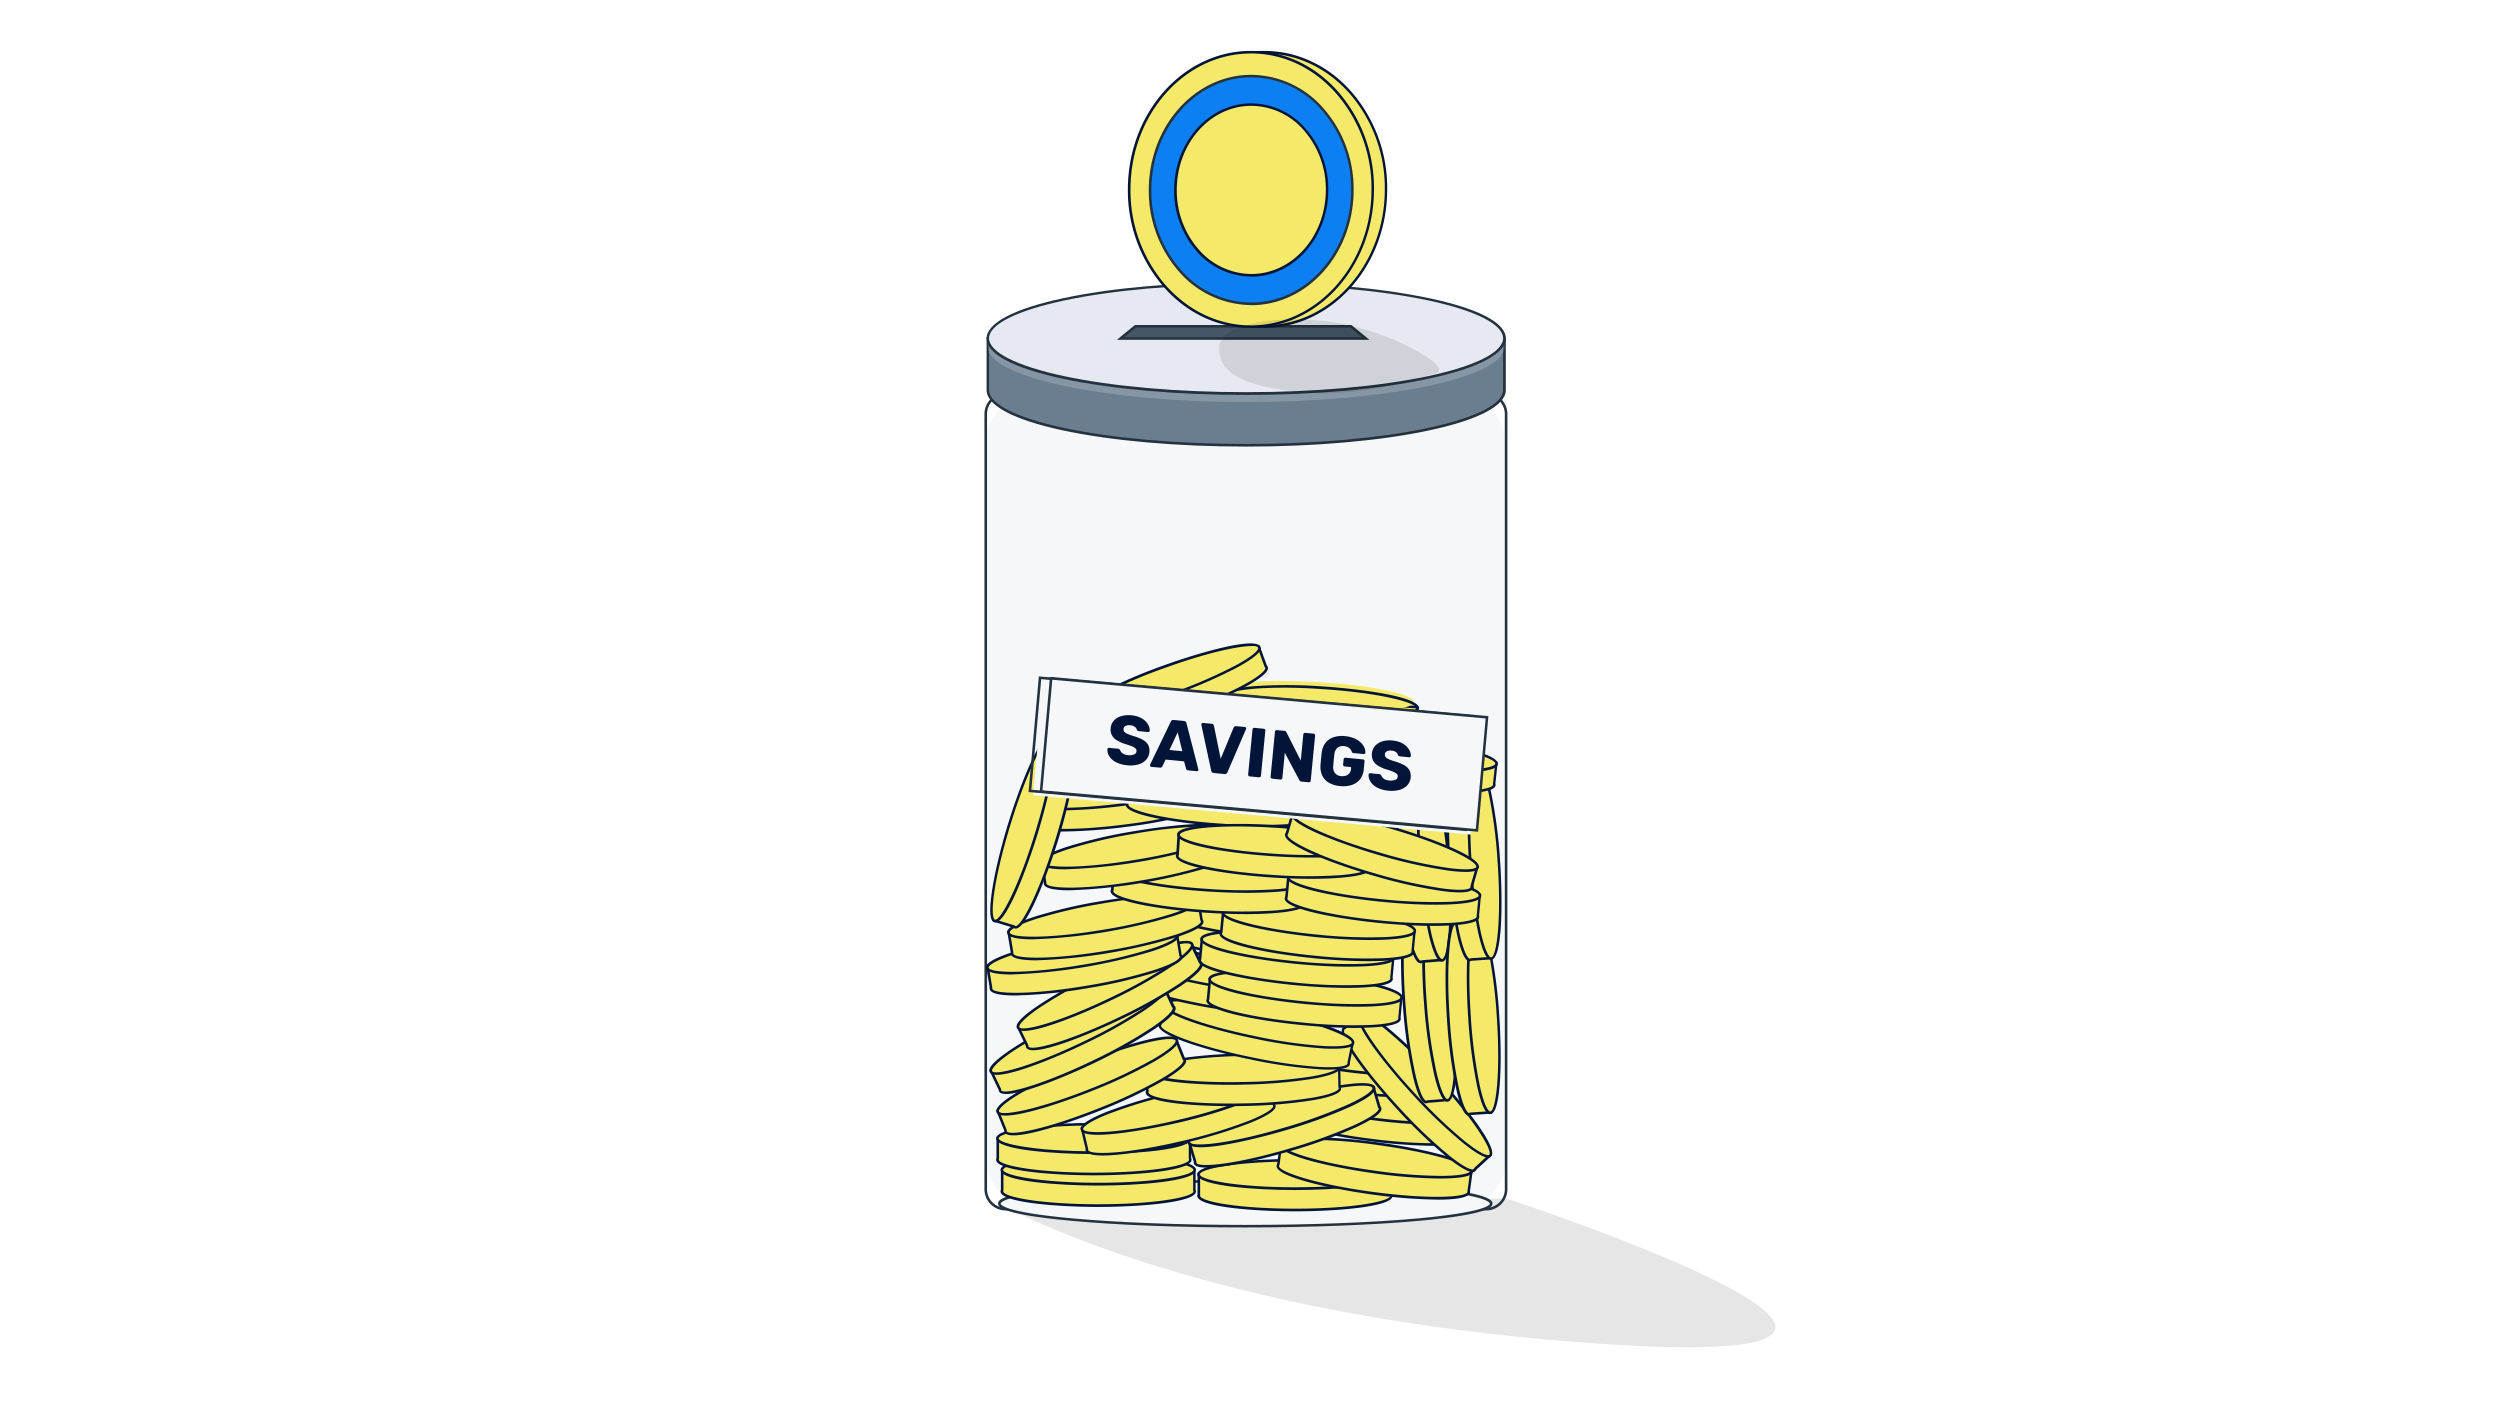 <svg xmlns="http://www.w3.org/2000/svg" viewBox="0 0 776 437"><defs><style>.cls-1{isolation:isolate;}.cls-2{fill:#fff;}.cls-3{mix-blend-mode:multiply;opacity:0.1;}.cls-4{fill:#f5f7f9;}.cls-5{fill:#24313e;}.cls-6{fill:#6b7e8f;}.cls-7{mix-blend-mode:overlay;opacity:0.21;}.cls-8{fill:#ebf0f5;}.cls-9{fill:#e7e9f2;}.cls-10{fill:#455666;}.cls-11{fill:#f4e969;}.cls-12{fill:#031439;}.cls-13{fill:#0c7ff2;}</style></defs><g class="cls-1"><g id="Layer_2" data-name="Layer 2"><g id="Layer_1-2" data-name="Layer 1"><rect class="cls-2" width="776" height="437"></rect><g class="cls-3"><path d="M310.22,373.56s62.07,35.92,191.11,43.83S467.49,372,467.49,372Z"></path></g><rect class="cls-4" x="305.97" y="122.34" width="161.52" height="252.98" rx="15.38"></rect><path class="cls-5" d="M461.31,375.72H312.15a6.59,6.59,0,0,1-6.58-6.58V128.52a6.59,6.59,0,0,1,6.58-6.58H461.31a6.59,6.59,0,0,1,6.59,6.58V369.14A6.59,6.59,0,0,1,461.31,375.72Zm-149.16-253a5.78,5.78,0,0,0-5.77,5.78V369.14a5.78,5.78,0,0,0,5.77,5.78H461.31a5.78,5.78,0,0,0,5.78-5.78V128.52a5.78,5.78,0,0,0-5.78-5.78Z"></path><ellipse class="cls-4" cx="386.53" cy="373.56" rx="76.31" ry="7.01"></ellipse><path class="cls-5" d="M386.53,381c-20.39,0-39.57-.73-54-2.06-22.72-2.08-22.72-4.54-22.72-5.35s0-3.27,22.72-5.36c14.42-1.32,33.6-2.05,54-2.05s39.58.73,54,2.05c22.72,2.09,22.72,4.55,22.72,5.36s0,3.27-22.72,5.35C426.11,380.24,406.93,381,386.53,381Zm0-14c-20.37,0-39.52.73-53.92,2.05-21.37,2-22,4.3-22,4.56s.62,2.59,22,4.55c14.4,1.32,33.55,2.05,53.92,2.05s39.53-.73,53.93-2.05c21.37-2,22-4.29,22-4.55s-.61-2.59-22-4.56C426.06,367.68,406.91,367,386.53,367Z"></path><path class="cls-6" d="M467,105v16c0,9.47-35.9,17.14-80.18,17.14s-80.18-7.67-80.18-17.14V105h51.74c8.84-.72,18.42-1.11,28.44-1.11s19.6.39,28.43,1.11Z"></path><path class="cls-5" d="M386.81,138.62c-21.44,0-41.6-1.78-56.77-5-15.35-3.28-23.8-7.73-23.8-12.52V104.63h52.14c9.07-.73,18.65-1.1,28.43-1.1s19.37.37,28.47,1.11H467.4v16.44c0,4.8-8.45,9.24-23.8,12.52C428.43,136.84,408.26,138.62,386.81,138.62ZM307,105.44v15.63c0,4.31,8.44,8.59,23.17,11.74,15.11,3.23,35.22,5,56.6,5s41.5-1.78,56.62-5c14.72-3.15,23.16-7.43,23.16-11.74V105.44H415.25c-9.11-.74-18.67-1.11-28.44-1.11s-19.32.37-28.4,1.11Z"></path><g class="cls-7"><path class="cls-8" d="M467,105v2.64c0,9.47-35.9,17.15-80.18,17.15s-80.18-7.68-80.18-17.15V105h51.74c8.84-.72,18.42-1.11,28.44-1.11s19.6.39,28.43,1.11Z"></path></g><ellipse class="cls-9" cx="386.82" cy="105.04" rx="80.18" ry="17.15"></ellipse><path class="cls-5" d="M386.82,122.59c-21.45,0-41.61-1.79-56.78-5-15.35-3.28-23.8-7.72-23.8-12.51s8.45-9.24,23.8-12.52c15.17-3.25,35.33-5,56.78-5s41.61,1.78,56.78,5C459,95.8,467.4,100.25,467.4,105s-8.45,9.23-23.8,12.51C428.43,120.8,408.26,122.59,386.82,122.59Zm0-34.3c-21.39,0-41.5,1.78-56.61,5C315.48,96.45,307,100.73,307,105s8.44,8.58,23.17,11.73c15.11,3.23,35.22,5,56.61,5s41.49-1.78,56.61-5c14.72-3.15,23.17-7.43,23.17-11.73s-8.45-8.59-23.17-11.74C428.31,90.07,408.21,88.29,386.82,88.29Z"></path><polygon class="cls-10" points="423.95 105.07 347.8 105.07 352.43 101.28 419.32 101.28 423.95 105.07"></polygon><path class="cls-5" d="M425.07,105.47h-78.4l5.62-4.59h67.17Zm-76.14-.8h73.89l-3.65-3H352.58Z"></path><path class="cls-11" d="M370.82,369.8c0,2.45-13.4,4.43-29.92,4.43s-29.92-2-29.92-4.43a.73.73,0,0,1,.09-.35v-6.54h59.64v6.51A.79.79,0,0,1,370.82,369.8Z"></path><path class="cls-12" d="M340.9,374.63c-12.19,0-30.33-1.29-30.33-4.83a1,1,0,0,1,.1-.44v-6.45a.4.4,0,0,1,.4-.4h59.64a.4.4,0,0,1,.4.4v6.41a1.2,1.2,0,0,1,.11.48C371.22,373.34,353.09,374.63,340.9,374.63Zm-29.43-11.32v6.14a.41.41,0,0,1-.05.18.38.38,0,0,0,0,.17c0,1.68,11.23,4,29.52,4s29.52-2.35,29.52-4a.32.32,0,0,0-.06-.18.46.46,0,0,1-.05-.2v-6.11Z"></path><ellipse class="cls-11" cx="340.9" cy="363.19" rx="29.92" ry="4.43"></ellipse><path class="cls-12" d="M340.9,368c-12.19,0-30.33-1.29-30.33-4.84s18.14-4.83,30.33-4.83,30.32,1.29,30.32,4.83S353.09,368,340.9,368Zm0-8.87c-18.29,0-29.52,2.35-29.52,4s11.23,4,29.52,4,29.52-2.34,29.52-4S359.19,359.16,340.9,359.16Z"></path><path class="cls-11" d="M369.46,360c0,2.45-13.4,4.43-29.93,4.43s-29.92-2-29.92-4.43a.73.73,0,0,1,.09-.35V353.1h59.65v6.51A.76.76,0,0,1,369.46,360Z"></path><path class="cls-12" d="M339.53,364.82c-12.19,0-30.32-1.29-30.32-4.83a1.12,1.12,0,0,1,.09-.44V353.1a.4.4,0,0,1,.41-.4h59.64a.4.4,0,0,1,.4.4v6.41a1.2,1.2,0,0,1,.11.48C369.86,363.53,351.72,364.82,339.53,364.82ZM310.11,353.5v6.14a.41.41,0,0,1-.05.18.38.38,0,0,0,0,.17c0,1.68,11.22,4,29.51,4s29.52-2.35,29.52-4a.31.31,0,0,0-.05-.18.35.35,0,0,1-.05-.2V353.5Z"></path><ellipse class="cls-11" cx="339.53" cy="353.38" rx="29.92" ry="4.43"></ellipse><path class="cls-12" d="M339.53,358.22c-12.19,0-30.32-1.29-30.32-4.84s18.13-4.83,30.32-4.83,30.33,1.29,30.33,4.83S351.72,358.22,339.53,358.22Zm0-8.87c-18.29,0-29.52,2.35-29.52,4s11.23,4,29.52,4,29.52-2.35,29.52-4S357.82,349.35,339.53,349.35Z"></path><path class="cls-11" d="M431.87,371.16c0,2.45-13.4,4.43-29.93,4.43s-29.92-2-29.92-4.43a.78.78,0,0,1,.1-.35v-6.54h59.64v6.51A.79.79,0,0,1,431.87,371.16Z"></path><path class="cls-12" d="M401.94,376c-12.18,0-30.32-1.28-30.32-4.83a1.15,1.15,0,0,1,.09-.44v-6.45a.4.4,0,0,1,.41-.4h59.64a.4.4,0,0,1,.4.4v6.41a1.2,1.2,0,0,1,.11.48C432.27,374.71,414.13,376,401.94,376Zm-29.42-11.32v6.14a.37.37,0,0,1,0,.18.38.38,0,0,0,0,.17c0,1.68,11.23,4,29.51,4s29.53-2.35,29.53-4a.38.38,0,0,0-.06-.18.35.35,0,0,1-.05-.2v-6.11Z"></path><ellipse class="cls-11" cx="401.94" cy="364.56" rx="29.92" ry="4.43"></ellipse><path class="cls-12" d="M401.94,369.39c-12.18,0-30.32-1.29-30.32-4.83s18.14-4.84,30.32-4.84,30.33,1.29,30.33,4.84S414.13,369.39,401.94,369.39Zm0-8.86c-18.28,0-29.51,2.34-29.51,4s11.23,4,29.51,4,29.52-2.35,29.52-4S420.23,360.53,401.94,360.53Z"></path><path class="cls-11" d="M455.93,370.05c-.33,2.42-13.87,2.55-30.24.29s-29.37-6.06-29-8.48a.91.91,0,0,1,.14-.34l.9-6.48,59.08,8.17-.89,6.45A.76.76,0,0,1,455.93,370.05Z"></path><path class="cls-12" d="M446.3,372.37a165.13,165.13,0,0,1-20.67-1.63c-12.07-1.67-29.86-5.43-29.37-8.94a1.06,1.06,0,0,1,.15-.42l.88-6.39a.42.42,0,0,1,.16-.27.38.38,0,0,1,.29-.07l59.08,8.16a.4.4,0,0,1,.27.16.43.43,0,0,1,.08.29l-.88,6.36a1.13,1.13,0,0,1,0,.48h0C456.1,371.76,451.92,372.37,446.3,372.37ZM398,355.5l-.84,6.07a.36.36,0,0,1-.07.18.43.43,0,0,0-.07.16c-.23,1.67,10.58,5.53,28.69,8s29.57,1.72,29.8.05a.45.45,0,0,0,0-.18.5.5,0,0,1,0-.21l.84-6.05Zm57.9,14.55h0Z"></path><ellipse class="cls-11" cx="427.2" cy="359.41" rx="4.43" ry="29.92" transform="translate(12.69 733.38) rotate(-82.13)"></ellipse><path class="cls-12" d="M447,365.82a156,156,0,0,1-20.42-1.62c-12.08-1.67-29.87-5.43-29.38-8.94s18.63-2.31,30.7-.64,29.86,5.43,29.38,8.94h0c-.08.54-.3,2.16-9.51,2.25Zm-39.43-12c-6,0-9.45.64-9.57,1.55-.23,1.66,10.57,5.53,28.69,8A152.77,152.77,0,0,0,447.72,365c6.72-.07,8.64-1,8.72-1.56.23-1.67-10.57-5.53-28.69-8A151.55,151.55,0,0,0,407.53,353.82Zm49.31,9.69Z"></path><path class="cls-11" d="M454,353.34c-.34,2.43-13.88,2.56-30.25.29s-29.37-6.06-29-8.48a.75.75,0,0,1,.13-.34l.9-6.47,59.08,8.16-.89,6.45A.93.93,0,0,1,454,353.34Z"></path><path class="cls-12" d="M444.35,355.66A165.13,165.13,0,0,1,423.68,354a151.53,151.53,0,0,1-20.84-4.19c-8.83-2.58-8.61-4.21-8.53-4.75a1.12,1.12,0,0,1,.15-.42l.88-6.39a.4.4,0,0,1,.16-.26.34.34,0,0,1,.29-.08l59.09,8.16a.4.4,0,0,1,.26.16.39.39,0,0,1,.08.3l-.88,6.35a1,1,0,0,1,0,.49h0C454.15,355.06,450,355.66,444.35,355.66Zm-48.27-16.87-.84,6.08a.36.36,0,0,1-.07.17.43.43,0,0,0-.07.16c-.07.55,1.52,2,8,3.87a154,154,0,0,0,20.72,4.17c18.12,2.5,29.57,1.71,29.8.05a.68.68,0,0,0,0-.19.36.36,0,0,1,0-.2l.84-6.06ZM454,353.34Z"></path><ellipse class="cls-11" cx="425.25" cy="342.7" rx="4.43" ry="29.92" transform="translate(27.55 717.03) rotate(-82.13)"></ellipse><path class="cls-12" d="M445,349.11a156,156,0,0,1-20.42-1.62c-12.08-1.67-29.86-5.43-29.38-8.94s18.63-2.3,30.7-.64,29.86,5.43,29.38,8.94h0c-.08.54-.3,2.17-9.51,2.25Zm-39.43-12c-6,0-9.45.65-9.57,1.55-.23,1.67,10.57,5.53,28.69,8a152.89,152.89,0,0,0,21.07,1.61c6.72-.06,8.65-1,8.72-1.56h0c.23-1.66-10.57-5.52-28.69-8A153.26,153.26,0,0,0,405.58,337.11Z"></path><path class="cls-11" d="M445.07,338.3c-.33,2.43-13.87,2.56-30.24.3s-29.37-6.06-29-8.49a.81.81,0,0,1,.14-.33l.9-6.48,59.08,8.16-.89,6.45A.78.78,0,0,1,445.07,338.3Z"></path><path class="cls-12" d="M435.2,340.61A156.29,156.29,0,0,1,414.77,339a151.22,151.22,0,0,1-20.84-4.19c-8.83-2.58-8.61-4.21-8.53-4.74a1.16,1.16,0,0,1,.15-.43l.88-6.39a.4.4,0,0,1,.16-.26.38.38,0,0,1,.29-.08L446,331.07a.39.39,0,0,1,.27.15.46.46,0,0,1,.08.3l-.88,6.35a1.18,1.18,0,0,1,0,.49h0c-.07.53-.3,2.16-9.5,2.25Zm-48-16.86-.84,6.08a.45.45,0,0,1-.07.18.37.37,0,0,0-.07.16c-.07.54,1.52,2,8,3.86a150.91,150.91,0,0,0,20.72,4.17A152.91,152.91,0,0,0,436,339.81c6.72-.07,8.64-1,8.72-1.56a.5.5,0,0,0,0-.19.44.44,0,0,1,0-.2l.84-6.05Zm57.9,14.55h0Z"></path><ellipse class="cls-11" cx="416.34" cy="327.67" rx="4.43" ry="29.92" transform="matrix(0.14, -0.99, 0.99, 0.14, 34.76, 695.22)"></ellipse><path class="cls-12" d="M436.1,334.07a156,156,0,0,1-20.42-1.62c-12.08-1.67-29.87-5.42-29.38-8.94s18.63-2.3,30.7-.63a151.22,151.22,0,0,1,20.84,4.19c8.84,2.59,8.61,4.21,8.54,4.75s-.3,2.16-9.51,2.25Zm-39.43-12c-6,0-9.45.65-9.57,1.55-.23,1.67,10.57,5.53,28.69,8a151,151,0,0,0,21.07,1.6c6.72-.06,8.64-1,8.72-1.55h0c.08-.55-1.52-2-8-3.87a173.21,173.21,0,0,0-40.94-5.77Z"></path><path class="cls-11" d="M457.67,363.17c-1.79,1.66-12.33-6.83-23.54-19s-18.83-23.31-17-25a.66.66,0,0,1,.32-.17l4.8-4.44,40.44,43.78-4.78,4.42A.79.79,0,0,1,457.67,363.17Z"></path><path class="cls-12" d="M457.07,363.8c-1,0-3.15-.8-7.89-4.62a153.21,153.21,0,0,1-15.35-14.69c-8.26-8.95-19.61-23.14-17-25.54a1.28,1.28,0,0,1,.39-.24l4.74-4.37a.34.34,0,0,1,.28-.11.37.37,0,0,1,.28.13L463,358.14a.4.4,0,0,1,0,.57l-4.71,4.35a1.16,1.16,0,0,1-1.15.74ZM422.2,315.2l-4.51,4.16a.37.37,0,0,1-.17.1.36.36,0,0,0-.15.08c-1.24,1.14,4.65,11,17.06,24.4a151.62,151.62,0,0,0,15.25,14.61c5.23,4.21,7.31,4.7,7.72,4.33h0a.55.55,0,0,0,.1-.17.34.34,0,0,1,.11-.17l4.48-4.15Z"></path><ellipse class="cls-11" cx="442.24" cy="336.72" rx="4.43" ry="29.9" transform="translate(-111.09 389.43) rotate(-42.73)"></ellipse><path class="cls-12" d="M461.92,359.31c-1,0-3.15-.8-7.89-4.62A152.16,152.16,0,0,1,438.69,340c-8.27-8.95-19.62-23.13-17-25.54.4-.37,1.61-1.48,8.77,4.29a153.21,153.21,0,0,1,15.35,14.69c8.26,8.95,19.61,23.13,17,25.54h0A1.14,1.14,0,0,1,461.92,359.31Zm.6-.62h0ZM422.58,315a.55.55,0,0,0-.36.1c-1.24,1.14,4.66,11,17.06,24.41a151.62,151.62,0,0,0,15.25,14.61c5.23,4.21,7.32,4.7,7.72,4.32h0c1.24-1.14-4.65-11-17.06-24.4a150.72,150.72,0,0,0-15.25-14.62C425.6,315.88,423.42,315,422.58,315Z"></path><path class="cls-11" d="M442.7,342.06c-2.44.2-5.48-13-6.8-29.45s-.41-30,2-30.16a.74.74,0,0,1,.35.06l6.52-.52,4.75,59.41-6.49.52A.77.77,0,0,1,442.7,342.06Z"></path><path class="cls-12" d="M442.59,342.47c-.66,0-2.2-.54-4.1-8.8a152.45,152.45,0,0,1-3-21c-1-12.14-1.13-30.31,2.4-30.59a1.17,1.17,0,0,1,.45.06l6.43-.52a.38.38,0,0,1,.29.09.42.42,0,0,1,.14.28L450,341.37a.4.4,0,0,1-.37.43l-6.39.52a1.16,1.16,0,0,1-.47.14ZM438,282.85h0c-1.68.13-3.13,11.51-1.67,29.73a152.28,152.28,0,0,0,3,20.91c1.51,6.54,2.83,8.22,3.4,8.17h0a.41.41,0,0,0,.18-.07.4.4,0,0,1,.19-.07l6.09-.49-4.69-58.61-6.11.49a.31.31,0,0,1-.19,0Z"></path><ellipse class="cls-11" cx="446.9" cy="311.73" rx="4.43" ry="29.9" transform="translate(-23.42 36.61) rotate(-4.57)"></ellipse><path class="cls-12" d="M449.17,341.94c-.65,0-2.19-.54-4.1-8.8a151.07,151.07,0,0,1-3-21c-1-12.14-1.14-30.31,2.4-30.59.54,0,2.17-.18,4.25,8.79a152.59,152.59,0,0,1,3,21c1,12.14,1.13,30.31-2.4,30.59h-.15Zm.12-.41Zm-4.71-59.21h0c-1.67.14-3.12,11.51-1.66,29.73a150.74,150.74,0,0,0,3,20.91c1.49,6.46,2.81,8.17,3.37,8.17h0c1.67-.13,3.12-11.51,1.66-29.73a150.74,150.74,0,0,0-3-20.91C446.46,284,445.14,282.32,444.58,282.32Z"></path><path class="cls-11" d="M441,298.62c-2.44.2-5.48-13-6.8-29.45s-.41-30,2-30.16a.76.76,0,0,1,.36.06l6.52-.52L447.89,298l-6.49.52A.77.77,0,0,1,441,298.62Z"></path><path class="cls-12" d="M440.92,299c-.66,0-2.2-.54-4.1-8.8a152.45,152.45,0,0,1-3-21c-1-12.14-1.13-30.31,2.4-30.59a1.17,1.17,0,0,1,.45.06l6.43-.52a.39.39,0,0,1,.43.37l4.75,59.41a.39.39,0,0,1-.37.43l-6.39.52a1.16,1.16,0,0,1-.47.14h-.14Zm-4.6-59.62h0c-1.68.14-3.13,11.51-1.67,29.73a152.28,152.28,0,0,0,3,20.91c1.51,6.54,2.84,8.23,3.4,8.17h0a.41.41,0,0,0,.18-.07.4.4,0,0,1,.19-.07l6.09-.49L442.77,239l-6.11.49a.31.31,0,0,1-.19,0Z"></path><ellipse class="cls-11" cx="445.23" cy="268.29" rx="4.43" ry="29.9" transform="translate(-19.96 36.33) rotate(-4.57)"></ellipse><path class="cls-12" d="M447.5,298.5c-.65,0-2.19-.54-4.1-8.8a152.45,152.45,0,0,1-3-21c-1-12.14-1.13-30.31,2.41-30.59.53,0,2.17-.18,4.24,8.79a152.45,152.45,0,0,1,3,21c1,12.14,1.13,30.31-2.4,30.59h-.15Zm.12-.41Zm-4.72-59.21h0c-1.67.14-3.12,11.51-1.66,29.73a150.74,150.74,0,0,0,3,20.91c1.49,6.46,2.81,8.17,3.37,8.17h0c1.68-.13,3.13-11.51,1.67-29.73a150.74,150.74,0,0,0-3-20.91C444.79,240.59,443.47,238.88,442.9,238.88Z"></path><path class="cls-11" d="M456,345.86c-2.45.17-5.33-13.05-6.45-29.53s0-30,2.39-30.13a.66.66,0,0,1,.36.07l6.52-.45,4,59.46-6.49.45A.79.79,0,0,1,456,345.86Z"></path><path class="cls-12" d="M455.87,346.27c-.64,0-2.18-.5-4-8.85a152.13,152.13,0,0,1-2.73-21.06c-.83-12.15-.78-30.32,2.76-30.56a1.17,1.17,0,0,1,.45.06l6.43-.44a.43.43,0,0,1,.29.1.38.38,0,0,1,.14.27l4.05,59.47a.42.42,0,0,1-.38.43l-6.4.43a1,1,0,0,1-.47.14h-.13ZM452,286.6h0c-1.68.11-3.26,11.47-2,29.71a150.31,150.31,0,0,0,2.72,20.94c1.42,6.49,2.72,8.21,3.28,8.21h0a.32.32,0,0,0,.18-.07.42.42,0,0,1,.19-.06l6.1-.42-4-58.66-6.13.42a.39.39,0,0,1-.18,0Z"></path><ellipse class="cls-11" cx="460.54" cy="315.58" rx="4.43" ry="29.9" transform="translate(-20.35 31.97) rotate(-3.89)"></ellipse><path class="cls-12" d="M462.46,345.82c-.64,0-2.18-.51-4-8.85a152.13,152.13,0,0,1-2.73-21.06c-.83-12.15-.78-30.32,2.76-30.57.54,0,2.18-.14,4.14,8.84a150.84,150.84,0,0,1,2.74,21.07c.83,12.15.77,30.32-2.76,30.56Zm-3.9-59.67h0c-1.68.11-3.26,11.47-2,29.7a152.21,152.21,0,0,0,2.72,20.95c1.43,6.56,2.75,8.23,3.3,8.21,1.68-.11,3.26-11.47,2-29.71a151.83,151.83,0,0,0-2.72-20.94C460.42,287.87,459.12,286.15,458.56,286.15Z"></path><path class="cls-11" d="M456.26,298c-2.45.17-5.33-13.06-6.45-29.53s-.06-30,2.39-30.14a.92.92,0,0,1,.36.07l6.52-.45,4,59.47-6.49.44A.81.81,0,0,1,456.26,298Z"></path><path class="cls-12" d="M456.15,298.38c-.64,0-2.19-.51-4-8.85a153.9,153.9,0,0,1-2.74-21.07c-.82-12.15-.77-30.32,2.77-30.56a1.17,1.17,0,0,1,.45.06l6.43-.44a.43.43,0,0,1,.29.1.42.42,0,0,1,.14.28l4,59.46a.4.4,0,0,1-.37.43l-6.4.44a1.16,1.16,0,0,1-.47.14h-.13Zm-3.91-59.68h0c-1.67.12-3.25,11.48-2,29.71a150.68,150.68,0,0,0,2.72,20.95c1.41,6.49,2.72,8.21,3.28,8.21h0a.6.6,0,0,0,.18-.07.4.4,0,0,1,.19-.07l6.1-.41-4-58.67-6.13.42a.28.28,0,0,1-.18,0A.53.53,0,0,0,452.24,238.7Z"></path><ellipse class="cls-11" cx="460.82" cy="267.68" rx="4.43" ry="29.9" transform="translate(-17.1 31.88) rotate(-3.89)"></ellipse><path class="cls-12" d="M462.74,297.92c-.64,0-2.19-.5-4-8.84A152.5,152.5,0,0,1,456,268c-.83-12.15-.78-30.32,2.76-30.56.54,0,2.18-.15,4.14,8.84a152.4,152.4,0,0,1,2.74,21.06c.83,12.16.77,30.33-2.77,30.57Zm-3.91-59.67h0c-1.68.12-3.26,11.47-2,29.71a150.68,150.68,0,0,0,2.72,21c1.43,6.56,2.76,8.25,3.3,8.21,1.68-.12,3.26-11.48,2-29.71a152.21,152.21,0,0,0-2.72-21C460.7,240,459.4,238.25,458.83,238.25Z"></path><path class="cls-11" d="M428.31,344c.7,2.35-11.58,8.07-27.42,12.78S371.64,363.37,371,361a.72.72,0,0,1,0-.36l-1.86-6.27,57.17-17,1.86,6.24A.84.84,0,0,1,428.31,344Z"></path><path class="cls-12" d="M374.61,362.44c-2.28,0-3.78-.39-4.05-1.31a1.08,1.08,0,0,1,0-.44l-1.84-6.18a.41.41,0,0,1,0-.31A.45.45,0,0,1,369,354l57.18-17a.41.41,0,0,1,.5.28l1.83,6.14a1.22,1.22,0,0,1,.24.43h0c.15.52.62,2.09-7.73,6a151.54,151.54,0,0,1-20,7.29C392.48,359.66,380.73,362.44,374.61,362.44Zm-5-7.78,1.75,5.88a.41.41,0,0,1,0,.19.36.36,0,0,0,0,.18c.48,1.61,11.91.66,29.45-4.56a152.18,152.18,0,0,0,19.85-7.25c6.09-2.84,7.45-4.49,7.29-5a.31.31,0,0,0-.1-.16.42.42,0,0,1-.11-.18L426,337.89Z"></path><ellipse class="cls-11" cx="397.74" cy="346.16" rx="29.92" ry="4.43" transform="translate(-82.16 127.72) rotate(-16.56)"></ellipse><path class="cls-12" d="M372.72,356.11c-2.27,0-3.77-.39-4-1.31-.16-.51-.63-2.09,7.72-6a152.07,152.07,0,0,1,20-7.29c11.68-3.47,29.43-7.41,30.44-4h0c.16.51.62,2.09-7.72,6a152.61,152.61,0,0,1-20,7.29C390.6,353.33,378.85,356.11,372.72,356.11ZM423,337c-4.54,0-13.94,1.55-26.44,5.27a152.18,152.18,0,0,0-19.85,7.25c-6.09,2.84-7.45,4.5-7.29,5,.48,1.61,11.91.66,29.44-4.56a151.83,151.83,0,0,0,19.86-7.25c6.09-2.84,7.45-4.49,7.29-5h0C425.9,337.28,424.86,337,423,337Z"></path><path class="cls-11" d="M395.59,343.16c.57,2.38-12,7.41-28.08,11.24s-29.57,5-30.14,2.61a.74.74,0,0,1,0-.36l-1.52-6.36,58-13.81,1.51,6.33A.81.81,0,0,1,395.59,343.16Z"></path><path class="cls-12" d="M342.34,358.67c-3,0-5.1-.45-5.36-1.56a1,1,0,0,1,0-.45l-1.5-6.28a.4.4,0,0,1,0-.3.36.36,0,0,1,.25-.18l58-13.81a.4.4,0,0,1,.48.3l1.49,6.24a1.06,1.06,0,0,1,.21.44h0c.13.52.51,2.12-8,5.54a153.46,153.46,0,0,1-20.34,6.18C359.57,356.7,348.75,358.67,342.34,358.67Zm-6-8.08,1.43,6a.61.61,0,0,1,0,.19.33.33,0,0,0,0,.17c.39,1.64,11.86,1.32,29.65-2.91a151.3,151.3,0,0,0,20.23-6.15c6.24-2.49,7.69-4.07,7.56-4.61a.28.28,0,0,0-.1-.16.44.44,0,0,1-.09-.18L393.59,337Z"></path><ellipse class="cls-11" cx="364.95" cy="343.66" rx="29.92" ry="4.43" transform="translate(-69.64 93.82) rotate(-13.39)"></ellipse><path class="cls-12" d="M340.81,352.24c-3.05,0-5.1-.44-5.36-1.56-.13-.52-.51-2.12,8-5.54A151.52,151.52,0,0,1,363.83,339c11.86-2.82,29.8-5.77,30.62-2.32h0c.13.52.51,2.12-8,5.54a152,152,0,0,1-20.34,6.18C358,350.27,347.22,352.24,340.81,352.24Zm48.46-16.33c-4.94,0-13.79,1.1-25.26,3.83a153.18,153.18,0,0,0-20.22,6.14c-6.24,2.5-7.69,4.08-7.56,4.62.39,1.63,11.86,1.31,29.65-2.92a153.37,153.37,0,0,0,20.23-6.14c6.24-2.5,7.69-4.08,7.56-4.61h0C393.53,336.24,392,335.91,389.27,335.91Z"></path><path class="cls-11" d="M415.87,337.84c.05,2.44-13.3,4.71-29.83,5.05s-30-1.35-30-3.8a.89.89,0,0,1,.08-.35L356,332.2,415.62,331l.14,6.51A.76.76,0,0,1,415.87,337.84Z"></path><path class="cls-12" d="M382.11,343.34c-11.81,0-26.41-1.06-26.48-4.24a1,1,0,0,1,.08-.44l-.14-6.45a.44.44,0,0,1,.11-.29.45.45,0,0,1,.29-.12l59.64-1.25a.41.41,0,0,1,.41.39l.13,6.41a1.07,1.07,0,0,1,.12.48h0c0,.54.05,2.18-9,3.72a152.57,152.57,0,0,1-21.19,1.75C384.79,343.32,383.47,343.34,382.11,343.34ZM356.38,332.6l.14,6.13a.45.45,0,0,1,0,.19.34.34,0,0,0,0,.16c0,1.69,11.32,3.8,29.61,3.41a151.27,151.27,0,0,0,21.07-1.73c6.62-1.13,8.37-2.36,8.36-2.92h0a.38.38,0,0,0-.06-.18.33.33,0,0,1-.06-.19l-.13-6.11Z"></path><ellipse class="cls-11" cx="385.81" cy="331.86" rx="29.93" ry="4.43" transform="translate(-6.88 8.17) rotate(-1.2)"></ellipse><path class="cls-12" d="M382,336.73c-11.81,0-26.42-1.05-26.48-4.23,0-.54-.05-2.18,9-3.72A152.57,152.57,0,0,1,385.71,327c12.18-.25,30.35.65,30.42,4.19,0,.54.05,2.19-9,3.73a154.43,154.43,0,0,1-21.19,1.74C384.65,336.72,383.33,336.73,382,336.73Zm8-8.94c-1.39,0-2.82,0-4.3,0a152.66,152.66,0,0,0-21.07,1.74c-6.63,1.12-8.37,2.36-8.36,2.91,0,1.68,11.31,3.79,29.61,3.41A152.66,152.66,0,0,0,407,334.15c6.62-1.12,8.37-2.36,8.36-2.91C415.3,329.69,405.76,327.79,390,327.79Z"></path><path class="cls-11" d="M367.74,329c.91,2.28-10.79,9.1-26.13,15.25s-28.52,9.29-29.43,7a.72.72,0,0,1-.05-.36l-2.43-6.07,55.37-22.19,2.43,6A.87.87,0,0,1,367.74,329Z"></path><path class="cls-12" d="M314.57,352.42c-1.5,0-2.49-.31-2.77-1a1.1,1.1,0,0,1-.07-.44l-2.41-6a.42.42,0,0,1,0-.31.41.41,0,0,1,.22-.21l55.37-22.19a.39.39,0,0,1,.52.22l2.39,5.95a1.17,1.17,0,0,1,.28.4h0c.2.51.81,2-7.14,6.67a152.82,152.82,0,0,1-19.21,9.1C332.83,348.2,320.16,352.42,314.57,352.42Zm-4.35-7.35,2.28,5.69a.31.31,0,0,1,0,.19.44.44,0,0,0,0,.17c.63,1.56,11.93-.44,28.91-7.24a151.77,151.77,0,0,0,19.1-9.05c5.81-3.39,7-5.16,6.8-5.68a.31.31,0,0,0-.12-.14.52.52,0,0,1-.12-.17l-2.27-5.67Z"></path><ellipse class="cls-11" cx="337.5" cy="334.01" rx="29.93" ry="4.43" transform="translate(-100.03 149.52) rotate(-21.84)"></ellipse><path class="cls-12" d="M312.11,346.28c-1.5,0-2.49-.3-2.77-1-.2-.5-.81-2,7.14-6.67a154.44,154.44,0,0,1,19.22-9.1c11.31-4.53,28.63-10.09,29.95-6.8.2.51.81,2-7.14,6.67a152.15,152.15,0,0,1-19.21,9.1C330.37,342.07,317.7,346.28,312.11,346.28Zm51-23.76c-3.87,0-13.73,2.38-27.12,7.75a150.58,150.58,0,0,0-19.11,9.05c-5.81,3.39-7,5.16-6.8,5.67.63,1.56,11.93-.44,28.91-7.24a152.65,152.65,0,0,0,19.11-9.05c5.8-3.39,7-5.16,6.79-5.68C364.77,322.69,364.16,322.52,363.12,322.52Z"></path><path class="cls-11" d="M418.66,330.19c-.49,2.4-14,1.66-30.21-1.64s-28.93-7.93-28.44-10.33a.84.84,0,0,1,.16-.33l1.31-6.4,58.45,11.93-1.3,6.38A.88.88,0,0,1,418.66,330.19Z"></path><path class="cls-12" d="M412.62,332c-.93,0-2,0-3.2-.1a151.41,151.41,0,0,1-21.05-3c-11.95-2.44-29.46-7.33-28.75-10.8a1.12,1.12,0,0,1,.18-.42l1.28-6.31a.44.44,0,0,1,.18-.26.39.39,0,0,1,.3-.06L420,323a.39.39,0,0,1,.31.47L419,329.79a1.11,1.11,0,0,1,0,.48h0C419,330.73,418.7,332,412.62,332ZM361.79,312l-1.22,6a.45.45,0,0,1-.08.17.34.34,0,0,0-.08.16c-.34,1.65,10.2,6.19,28.12,9.85a151.23,151.23,0,0,0,20.94,3c6.71.36,8.68-.45,8.79-1h0a.32.32,0,0,0,0-.19.34.34,0,0,1,0-.2l1.22-6Z"></path><ellipse class="cls-11" cx="390.65" cy="317.73" rx="4.43" ry="29.93" transform="translate(1.18 636.92) rotate(-78.46)"></ellipse><path class="cls-12" d="M413.93,325.53c-.92,0-2,0-3.19-.09a152.93,152.93,0,0,1-21.05-3c-11.95-2.44-29.46-7.33-28.75-10.8.1-.53.43-2.14,9.63-1.64a151.41,151.41,0,0,1,21.05,3c11.94,2.44,29.46,7.33,28.75,10.8C420.28,324.26,420,325.53,413.93,325.53Zm-46.48-14.79c-4.27,0-5.63.64-5.73,1.09-.33,1.64,10.21,6.19,28.13,9.85a151.32,151.32,0,0,0,20.93,3c6.71.36,8.69-.46,8.8-1h0c.34-1.65-10.2-6.19-28.12-9.85a151.43,151.43,0,0,0-20.94-3C369.36,310.77,368.35,310.74,367.45,310.74Z"></path><path class="cls-11" d="M399.72,312.93c-.49,2.4-14,1.66-30.21-1.65s-28.92-7.93-28.43-10.33a.74.74,0,0,1,.16-.32l1.3-6.41L401,306.16l-1.3,6.38A.66.66,0,0,1,399.72,312.93Z"></path><path class="cls-12" d="M393.68,314.74c-.92,0-2,0-3.19-.09a153.05,153.05,0,0,1-21.06-3c-11.94-2.44-29.45-7.33-28.75-10.81a1.14,1.14,0,0,1,.18-.41l1.29-6.32a.37.37,0,0,1,.17-.25.4.4,0,0,1,.3-.06l58.45,11.93a.42.42,0,0,1,.32.48l-1.28,6.28a1.35,1.35,0,0,1,0,.49h0C400,313.47,399.76,314.74,393.68,314.74Zm-50.82-20.05-1.23,6a.38.38,0,0,1-.08.17.37.37,0,0,0-.08.15c-.33,1.65,10.2,6.2,28.12,9.86a151.25,151.25,0,0,0,20.94,2.95c6.71.37,8.69-.45,8.8-1a.44.44,0,0,0,0-.19.35.35,0,0,1,0-.2l1.22-6Zm56.86,18.24h0Z"></path><ellipse class="cls-11" cx="371.72" cy="300.47" rx="4.43" ry="29.93" transform="translate(2.95 604.55) rotate(-78.46)"></ellipse><path class="cls-12" d="M395,308.27c-.93,0-2,0-3.19-.1a151.32,151.32,0,0,1-21.06-3c-11.94-2.43-29.46-7.32-28.75-10.8.11-.53.44-2.14,9.63-1.64a154.28,154.28,0,0,1,21.05,3c11.95,2.44,29.46,7.33,28.76,10.81C401.34,307,401.08,308.27,395,308.27Zm-46.48-14.8c-4.27,0-5.64.64-5.73,1.09-.34,1.65,10.2,6.2,28.12,9.86a152.79,152.79,0,0,0,20.94,2.95c6.71.37,8.69-.45,8.8-1h0c.33-1.65-10.2-6.2-28.13-9.86a152.67,152.67,0,0,0-20.93-2.95C350.43,293.5,349.41,293.47,348.52,293.47Z"></path><path class="cls-11" d="M434.42,316.28c-.23,2.44-13.76,3.12-30.21,1.51s-29.6-4.87-29.36-7.31a.73.73,0,0,1,.12-.34l.63-6.51L435,309.42l-.63,6.48A.66.66,0,0,1,434.42,316.28Z"></path><path class="cls-12" d="M420.61,319.07c-4.87,0-10.54-.3-16.44-.88C392,317,374.1,314,374.45,310.44a1.18,1.18,0,0,1,.13-.43l.62-6.42a.39.39,0,0,1,.15-.27.38.38,0,0,1,.29-.09L435,309a.39.39,0,0,1,.36.43l-.62,6.39a1,1,0,0,1,.06.48h0c-.05.54-.21,2.18-9.4,2.64C423.93,319,422.31,319.07,420.61,319.07Zm-44.65-15-.59,6.11a.43.43,0,0,1-.06.18.29.29,0,0,0-.06.16c-.17,1.68,10.79,5.1,29,6.87a149.91,149.91,0,0,0,21.13.76c6.71-.33,8.59-1.35,8.64-1.9h0a.34.34,0,0,0,0-.19.44.44,0,0,1,0-.2l.59-6.08Zm58.46,12.21h0Z"></path><ellipse class="cls-11" cx="405.27" cy="306.81" rx="4.43" ry="29.93" transform="translate(60.62 680.42) rotate(-84.44)"></ellipse><path class="cls-12" d="M421.24,312.49c-4.87,0-10.53-.3-16.44-.87-12.13-1.18-30.06-4.22-29.72-7.75.05-.54.21-2.17,9.41-2.63a151.65,151.65,0,0,1,21.25.76c12.13,1.18,30.06,4.22,29.72,7.75,0,.54-.21,2.17-9.41,2.63C424.56,312.45,423,312.49,421.24,312.49Zm-31.93-10.56c-1.7,0-3.3,0-4.78.11-6.71.33-8.59,1.36-8.65,1.91-.16,1.67,10.79,5.1,29,6.87a153,153,0,0,0,21.13.76c6.71-.34,8.6-1.36,8.65-1.91h0c.16-1.67-10.79-5.1-29-6.87C399.78,302.22,394.15,301.93,389.31,301.93Z"></path><path class="cls-11" d="M421.61,296c-.23,2.43-13.76,3.11-30.21,1.51s-29.6-4.88-29.36-7.32a.78.78,0,0,1,.12-.34l.63-6.51,59.38,5.79-.63,6.48A.68.68,0,0,1,421.61,296Z"></path><path class="cls-12" d="M407.8,298.74c-4.87,0-10.54-.3-16.44-.87-12.14-1.18-30.06-4.22-29.72-7.75a1.08,1.08,0,0,1,.13-.43l.62-6.42a.43.43,0,0,1,.15-.28.42.42,0,0,1,.29-.09l59.38,5.79a.4.4,0,0,1,.36.44l-.62,6.38a1,1,0,0,1,.06.49h0c-.05.53-.21,2.17-9.4,2.63C411.12,298.7,409.51,298.74,407.8,298.74Zm-44.65-15-.59,6.11a.28.28,0,0,1-.06.18.29.29,0,0,0-.06.16c-.16,1.68,10.79,5.1,29,6.88a153,153,0,0,0,21.13.76c6.71-.34,8.59-1.36,8.64-1.91h0a.28.28,0,0,0,0-.19.44.44,0,0,1,0-.2l.59-6.08Z"></path><ellipse class="cls-11" cx="392.46" cy="286.48" rx="4.43" ry="29.93" transform="translate(69.28 649.32) rotate(-84.44)"></ellipse><path class="cls-12" d="M408.43,292.16c-4.87,0-10.53-.29-16.43-.87-12.14-1.18-30.07-4.22-29.73-7.75.06-.54.21-2.17,9.41-2.63a151.6,151.6,0,0,1,21.25.76c12.13,1.18,30.06,4.22,29.72,7.75,0,.54-.21,2.17-9.41,2.63C411.75,292.13,410.14,292.16,408.43,292.16ZM376.5,281.6c-1.7,0-3.3,0-4.78.11-6.71.34-8.59,1.36-8.65,1.91-.16,1.67,10.8,5.1,29,6.87a153.09,153.09,0,0,0,21.13.76c6.72-.34,8.6-1.36,8.65-1.91.16-1.67-10.79-5.1-29-6.87C387,281.9,381.34,281.6,376.5,281.6Z"></path><path class="cls-11" d="M364.41,312.64c1.06,2.2-10.15,9.8-25.05,17s-27.83,11.19-28.89,9a.83.83,0,0,1-.07-.36l-2.84-5.89,53.76-25.85,2.83,5.86A.68.68,0,0,1,364.41,312.64Z"></path><path class="cls-12" d="M312.31,339.58c-1.15,0-1.93-.25-2.2-.82a1.1,1.1,0,0,1-.11-.44l-2.8-5.81a.42.42,0,0,1,0-.31.43.43,0,0,1,.21-.23l53.76-25.86a.4.4,0,0,1,.53.19l2.79,5.78a1.2,1.2,0,0,1,.3.38h0c.24.49,1,2-6.67,7.13A151.93,151.93,0,0,1,339.54,330C330.53,334.3,317.54,339.58,312.31,339.58Zm-4.21-7.06,2.66,5.53a.41.41,0,0,1,0,.19.47.47,0,0,0,0,.17c.73,1.51,11.87-1.24,28.36-9.17a153,153,0,0,0,18.46-10.31c5.56-3.77,6.64-5.62,6.4-6.12h0a.42.42,0,0,0-.13-.14.37.37,0,0,1-.13-.15L361.14,307Z"></path><ellipse class="cls-11" cx="334.57" cy="319.66" rx="29.93" ry="4.43" transform="translate(-105.49 176.6) rotate(-25.69)"></ellipse><path class="cls-12" d="M309.44,333.63c-1.15,0-1.92-.25-2.2-.82s-.95-2,6.68-7.13a151.68,151.68,0,0,1,18.56-10.38c11-5.28,27.89-12,29.43-8.79.23.49.94,2-6.68,7.13A151.93,151.93,0,0,1,336.67,324C327.66,328.35,314.67,333.63,309.44,333.63Zm50.44-27.17c-3.47,0-13.44,3-27.06,9.57a152.8,152.8,0,0,0-18.45,10.31c-5.57,3.77-6.65,5.62-6.41,6.12.73,1.51,11.88-1.24,28.36-9.17A151.58,151.58,0,0,0,354.78,313c5.56-3.76,6.64-5.61,6.4-6.11h0C361.06,306.6,360.61,306.46,359.88,306.46Z"></path><path class="cls-11" d="M431.93,303.86c-.24,2.43-13.77,3.11-30.22,1.51s-29.59-4.88-29.36-7.32a.8.8,0,0,1,.13-.34l.63-6.51L432.48,297l-.62,6.48A.77.77,0,0,1,431.93,303.86Z"></path><path class="cls-12" d="M418.11,306.64c-4.87,0-10.53-.3-16.44-.87-12.13-1.19-30.06-4.23-29.72-7.75a1.09,1.09,0,0,1,.14-.43l.62-6.42a.42.42,0,0,1,.14-.28.51.51,0,0,1,.3-.09l59.37,5.79a.39.39,0,0,1,.36.44l-.61,6.38a1.35,1.35,0,0,1,.06.48h0c-.05.53-.21,2.17-9.41,2.63C421.43,306.6,419.82,306.64,418.11,306.64Zm-44.64-15-.59,6.11a.36.36,0,0,1-.07.18.64.64,0,0,0-.06.16c-.16,1.68,10.79,5.1,29,6.88a151.31,151.31,0,0,0,21.13.75c6.71-.33,8.59-1.35,8.65-1.9a.46.46,0,0,0,0-.19.34.34,0,0,1,0-.2l.58-6.08Zm58.46,12.22Z"></path><ellipse class="cls-11" cx="402.78" cy="294.38" rx="4.43" ry="29.93" transform="translate(70.73 666.72) rotate(-84.44)"></ellipse><path class="cls-12" d="M418.74,300.06c-4.86,0-10.53-.29-16.43-.87-12.13-1.18-30.06-4.22-29.72-7.75.05-.54.21-2.17,9.4-2.63a151.56,151.56,0,0,1,21.25.76c12.14,1.18,30.07,4.22,29.72,7.75,0,.54-.21,2.17-9.4,2.63C422.07,300,420.46,300.06,418.74,300.06ZM386.81,289.5c-1.7,0-3.3,0-4.78.11-6.71.34-8.59,1.36-8.64,1.91-.16,1.67,10.79,5.1,29,6.87a153,153,0,0,0,21.13.76c6.71-.34,8.59-1.36,8.64-1.91.17-1.67-10.79-5.1-29-6.87C397.29,289.8,391.65,289.5,386.81,289.5Z"></path><path class="cls-11" d="M372.86,299c1.06,2.21-10.15,9.8-25.05,17s-27.83,11.19-28.89,9a.67.67,0,0,1-.07-.35L316,318.71l53.76-25.86,2.83,5.86A.81.81,0,0,1,372.86,299Z"></path><path class="cls-12" d="M320.75,326c-1.14,0-1.92-.26-2.19-.83a.93.93,0,0,1-.11-.44l-2.8-5.81a.37.37,0,0,1,0-.31.38.38,0,0,1,.21-.22l53.76-25.86a.39.39,0,0,1,.53.18l2.79,5.78a1.2,1.2,0,0,1,.3.38h0c.24.49.95,2-6.67,7.14A154.65,154.65,0,0,1,348,316.34C339,320.67,326,326,320.75,326Zm-4.2-7.06,2.66,5.52a.41.41,0,0,1,0,.19.43.43,0,0,0,0,.17c.73,1.51,11.87-1.24,28.36-9.17a152,152,0,0,0,18.45-10.31c5.57-3.77,6.65-5.62,6.41-6.12h0a.55.55,0,0,0-.13-.14.32.32,0,0,1-.13-.15l-2.66-5.5Z"></path><ellipse class="cls-11" cx="343.02" cy="306.03" rx="29.93" ry="4.43" transform="translate(-98.75 178.92) rotate(-25.69)"></ellipse><path class="cls-12" d="M317.89,320c-1.15,0-1.93-.26-2.2-.83s-.95-2,6.67-7.13a151.93,151.93,0,0,1,18.56-10.37c11-5.29,27.9-12,29.44-8.8.23.49.94,2-6.68,7.13a153.2,153.2,0,0,1-18.56,10.38C336.11,314.72,323.12,320,317.89,320Zm50.44-27.18c-3.47,0-13.44,3-27.06,9.57a153,153,0,0,0-18.46,10.31c-5.56,3.77-6.64,5.62-6.4,6.12.73,1.51,11.87-1.24,28.36-9.17a153,153,0,0,0,18.46-10.31c5.56-3.77,6.64-5.62,6.4-6.12C369.5,293,369.06,292.83,368.33,292.83Z"></path><path class="cls-11" d="M366.61,296.88c.41,2.41-12.46,6.62-28.76,9.39s-29.83,3.08-30.25.67a.79.79,0,0,1,0-.37l-1.1-6.44,58.81-10,1.1,6.42A.75.75,0,0,1,366.61,296.88Z"></path><path class="cls-12" d="M315.2,309c-4.53,0-7.75-.55-8-2a1.14,1.14,0,0,1,0-.45l-1.08-6.35a.39.39,0,0,1,.06-.3.44.44,0,0,1,.26-.17l58.81-10a.41.41,0,0,1,.47.32l1.08,6.33a1.11,1.11,0,0,1,.19.45h0c.09.53.36,2.15-8.39,5a153.31,153.31,0,0,1-20.7,4.85A152.13,152.13,0,0,1,315.2,309Zm-8.2-8.53,1,6.05a.41.41,0,0,1,0,.19.35.35,0,0,0,0,.17c.28,1.66,11.75,2.08,29.79-1a153.07,153.07,0,0,0,20.58-4.82c6.39-2.09,7.94-3.57,7.84-4.12a.37.37,0,0,0-.08-.17.31.31,0,0,1-.09-.18l-1-6Z"></path><ellipse class="cls-11" cx="335.99" cy="295.4" rx="29.93" ry="4.43" transform="translate(-44.87 60.68) rotate(-9.68)"></ellipse><path class="cls-12" d="M314.08,302.48c-4.53,0-7.74-.55-8-2-.09-.53-.37-2.15,8.39-5a153.31,153.31,0,0,1,20.7-4.85c12-2.05,30.11-3.83,30.71-.33.09.53.37,2.15-8.38,5a171.84,171.84,0,0,1-43.43,7.17Zm43.7-13.33a141,141,0,0,0-22.47,2.27,152.94,152.94,0,0,0-20.58,4.83c-6.39,2.09-7.94,3.56-7.85,4.11.29,1.66,11.76,2.08,29.79-1a152,152,0,0,0,20.59-4.83c6.39-2.08,7.93-3.56,7.84-4.11h0C365,289.65,362.37,289.15,357.78,289.15Z"></path><path class="cls-11" d="M438.51,295.57c-.24,2.44-13.76,3.11-30.22,1.51s-29.59-4.87-29.36-7.31a.89.89,0,0,1,.13-.34l.63-6.51,59.38,5.78-.63,6.48A.81.81,0,0,1,438.51,295.57Z"></path><path class="cls-12" d="M424.69,298.35c-4.87,0-10.53-.29-16.43-.87-12.14-1.18-30.07-4.22-29.73-7.75a1.14,1.14,0,0,1,.14-.43l.62-6.42a.4.4,0,0,1,.14-.27.41.41,0,0,1,.3-.09l59.38,5.78a.4.4,0,0,1,.36.44l-.62,6.39a1,1,0,0,1,.06.48h0c-.05.54-.21,2.17-9.41,2.63C428,298.32,426.4,298.35,424.69,298.35Zm-44.64-15-.59,6.11a.64.64,0,0,1-.06.18.37.37,0,0,0-.07.16c-.16,1.67,10.8,5.1,29,6.87a153.09,153.09,0,0,0,21.13.76c6.72-.34,8.6-1.36,8.65-1.91h0a.33.33,0,0,0,0-.18.39.39,0,0,1,0-.21l.59-6.08Zm58.46,12.21Z"></path><ellipse class="cls-11" cx="409.36" cy="286.1" rx="4.43" ry="29.93" transform="translate(84.92 665.79) rotate(-84.44)"></ellipse><path class="cls-12" d="M425.33,291.78c-4.87,0-10.54-.3-16.44-.87-12.13-1.19-30.06-4.22-29.72-7.75.05-.54.21-2.18,9.41-2.64a154.77,154.77,0,0,1,21.25.76c12.13,1.19,30.06,4.23,29.72,7.76-.05.53-.21,2.17-9.41,2.63C428.65,291.74,427,291.78,425.33,291.78Zm-31.94-10.56c-1.7,0-3.29,0-4.77.11-6.72.33-8.6,1.35-8.65,1.9-.16,1.68,10.79,5.1,29,6.88a151.31,151.31,0,0,0,21.13.75c6.71-.33,8.59-1.35,8.65-1.9l.4,0-.4,0c.16-1.68-10.79-5.1-29-6.88C403.87,281.51,398.23,281.22,393.39,281.22Z"></path><path class="cls-11" d="M373.15,286c.41,2.42-12.46,6.62-28.76,9.4s-29.83,3.08-30.25.67a.8.8,0,0,1,0-.37l-1.11-6.44,58.81-10,1.1,6.42A.76.76,0,0,1,373.15,286Z"></path><path class="cls-12" d="M321.74,298.09c-4.53,0-7.75-.55-8-2a1.14,1.14,0,0,1,0-.45l-1.08-6.35a.39.39,0,0,1,.06-.3.44.44,0,0,1,.27-.17l58.8-10a.4.4,0,0,1,.47.32l1.08,6.32a1.22,1.22,0,0,1,.19.46h0c.09.53.37,2.15-8.39,5a171.86,171.86,0,0,1-43.42,7.17Zm-8.2-8.53,1,6.05a.37.37,0,0,1,0,.18.4.4,0,0,0,0,.18c.28,1.66,11.75,2.08,29.79-1a151.42,151.42,0,0,0,20.58-4.83c6.39-2.08,7.94-3.56,7.84-4.11h0a.29.29,0,0,0-.08-.17.34.34,0,0,1-.09-.18l-1-6Z"></path><ellipse class="cls-11" cx="342.53" cy="284.49" rx="29.93" ry="4.43" transform="translate(-42.94 61.62) rotate(-9.68)"></ellipse><path class="cls-12" d="M320.62,291.58c-4.53,0-7.74-.55-8-2-.09-.53-.37-2.15,8.39-5a153.31,153.31,0,0,1,20.7-4.85c12-2.05,30.11-3.83,30.71-.33h0c.09.53.37,2.15-8.38,5a171.84,171.84,0,0,1-43.43,7.17Zm43.7-13.33a141,141,0,0,0-22.47,2.27,151.42,151.42,0,0,0-20.58,4.83c-6.39,2.08-7.94,3.56-7.84,4.11.28,1.66,11.75,2.08,29.78-1a153.12,153.12,0,0,0,20.59-4.83c6.39-2.08,7.93-3.56,7.84-4.11h0C371.51,278.75,368.91,278.25,364.32,278.25Z"></path><path class="cls-11" d="M404.91,280.43c-.16,2.44-13.66,3.56-30.16,2.5S345,279,345.17,276.59a.85.85,0,0,1,.11-.34l.42-6.53,59.53,3.83-.41,6.49A1,1,0,0,1,404.91,280.43Z"></path><path class="cls-12" d="M386.67,283.74c-3.73,0-7.77-.14-11.94-.4-12.17-.79-30.19-3.23-30-6.77a1.16,1.16,0,0,1,.12-.44l.41-6.43a.37.37,0,0,1,.13-.28.45.45,0,0,1,.29-.1l59.54,3.83a.4.4,0,0,1,.38.42l-.41,6.4a1.2,1.2,0,0,1,.08.49c0,.54-.14,2.18-9.32,2.94C393.26,283.62,390.1,283.74,386.67,283.74Zm-40.6-13.59-.39,6.12a.35.35,0,0,1-.05.18.32.32,0,0,0-.06.17c-.11,1.68,10.95,4.74,29.21,5.91a152.37,152.37,0,0,0,21.14.07c6.7-.56,8.55-1.64,8.58-2.19h0a.34.34,0,0,0,0-.19.45.45,0,0,1,0-.2l.39-6.1Z"></path><ellipse class="cls-11" cx="375.46" cy="271.92" rx="4.43" ry="29.93" transform="translate(80.02 629.17) rotate(-86.32)"></ellipse><path class="cls-12" d="M387.09,277.14c-3.73,0-7.77-.13-11.94-.4C363,276,345,273.51,345.19,270c0-.54.13-2.18,9.31-2.94a150.85,150.85,0,0,1,21.26.06c12.17.78,30.19,3.23,30,6.76,0,.54-.14,2.18-9.32,2.94C393.67,277,390.51,277.14,387.09,277.14Zm-23.27-9.64c-3.4,0-6.54.11-9.25.34-6.7.55-8.55,1.64-8.58,2.19-.11,1.68,10.95,4.74,29.21,5.91a152.2,152.2,0,0,0,21.14.06c6.7-.55,8.55-1.64,8.58-2.19.11-1.68-10.95-4.74-29.21-5.91C371.56,267.63,367.53,267.5,363.82,267.5Z"></path><path class="cls-11" d="M383.38,264.24c.41,2.41-12.46,6.62-28.76,9.4s-29.83,3.07-30.25.66a.74.74,0,0,1,0-.36l-1.1-6.45,58.81-10,1.1,6.41A.79.79,0,0,1,383.38,264.24Z"></path><path class="cls-12" d="M332,276.35c-4.54,0-7.75-.54-8-2a1.14,1.14,0,0,1,0-.45l-1.09-6.36a.46.46,0,0,1,.07-.3.4.4,0,0,1,.26-.16l58.81-10a.41.41,0,0,1,.47.33l1.08,6.32a1.11,1.11,0,0,1,.19.45h0c.09.53.36,2.15-8.39,5A171.86,171.86,0,0,1,332,276.35Zm-8.21-8.53,1,6.05a.41.41,0,0,1,0,.19.36.36,0,0,0,0,.17c.28,1.66,11.75,2.09,29.78-1a151.37,151.37,0,0,0,20.59-4.82c6.39-2.09,7.94-3.57,7.84-4.11h0a.33.33,0,0,0-.08-.17.37.37,0,0,1-.09-.19l-1-6Z"></path><ellipse class="cls-11" cx="352.76" cy="262.76" rx="29.93" ry="4.43" transform="translate(-39.15 63.03) rotate(-9.68)"></ellipse><path class="cls-12" d="M330.85,269.84c-4.53,0-7.74-.54-8-2-.09-.53-.37-2.15,8.39-5A151.45,151.45,0,0,1,352,258c12-2.05,30.11-3.83,30.71-.34h0c.09.53.37,2.15-8.38,5a171.84,171.84,0,0,1-43.43,7.17Zm43.7-13.33a141.24,141.24,0,0,0-22.47,2.28,151.55,151.55,0,0,0-20.58,4.82c-6.39,2.09-7.94,3.57-7.85,4.11.29,1.66,11.76,2.09,29.79-1A152.1,152.1,0,0,0,374,261.91c6.38-2.09,7.93-3.57,7.84-4.11h0C381.73,257,379.13,256.51,374.55,256.51Z"></path><path class="cls-11" d="M379.17,247.86c.32,2.43-12.7,6.16-29.09,8.33s-29.93,2-30.25-.45a.74.74,0,0,1,0-.36L319,248.9l59.14-7.85.86,6.45A.82.82,0,0,1,379.17,247.86Z"></path><path class="cls-12" d="M329.88,258.11c-5.83,0-10.22-.61-10.45-2.32a1.17,1.17,0,0,1,0-.45l-.85-6.39a.47.47,0,0,1,.08-.3.41.41,0,0,1,.27-.15l59.14-7.85a.41.41,0,0,1,.45.35l.85,6.35a1.17,1.17,0,0,1,.17.46h0c.07.54.29,2.17-8.57,4.7a151.84,151.84,0,0,1-20.86,4.08A166.85,166.85,0,0,1,329.88,258.11Zm-10.42-8.87.81,6.09a.43.43,0,0,1,0,.19.35.35,0,0,0,0,.17c.22,1.66,11.67,2.51,29.8.11a151.41,151.41,0,0,0,20.75-4.06c6.46-1.85,8.06-3.27,8-3.82h0a.4.4,0,0,0-.08-.18.42.42,0,0,1-.08-.18l-.81-6.06Z"></path><ellipse class="cls-11" cx="348.63" cy="245.26" rx="29.93" ry="4.43" transform="translate(-29.23 47.99) rotate(-7.56)"></ellipse><path class="cls-12" d="M329,251.57c-5.84,0-10.23-.62-10.45-2.32-.07-.54-.29-2.17,8.56-4.7A153.09,153.09,0,0,1,348,240.46c12.08-1.6,30.23-2.71,30.7.8h0c.07.54.29,2.17-8.56,4.7a153.09,153.09,0,0,1-20.87,4.09A168.56,168.56,0,0,1,329,251.57Zm38.86-11.8a156,156,0,0,0-19.78,1.49,152,152,0,0,0-20.75,4.06c-6.46,1.85-8.06,3.27-8,3.82.23,1.67,11.67,2.52,29.81.11a152,152,0,0,0,20.75-4.06c6.46-1.85,8.06-3.27,8-3.82h0C377.77,240.44,374.17,239.77,367.87,239.77Z"></path><path class="cls-11" d="M332.58,230.59c2.34.72.31,14.1-4.52,29.9s-10.66,28-13,27.32a.79.79,0,0,1-.31-.19l-6.25-1.9,17.46-57,6.23,1.9A.86.86,0,0,1,332.58,230.59Z"></path><path class="cls-12" d="M315.25,288.24a1.14,1.14,0,0,1-.7-.26l-6.17-1.88a.39.39,0,0,1-.23-.19.42.42,0,0,1,0-.31l17.46-57a.4.4,0,0,1,.5-.27l6.13,1.87a1,1,0,0,1,.49,0,1.36,1.36,0,0,1,.77.7c1.49,2.81-.62,15.3-5,29.7C325,271.92,318.71,288.24,315.25,288.24ZM309,285.45l5.87,1.78a.44.44,0,0,1,.16.1.44.44,0,0,0,.15.1h.12c1.74,0,7.14-10,12.37-27.06,4.88-15.94,6.26-26.89,5.09-29.1a.54.54,0,0,0-.3-.3h0a.3.3,0,0,0-.19,0,.34.34,0,0,1-.2,0l-5.84-1.78Z"></path><ellipse class="cls-11" cx="317.51" cy="257.28" rx="29.92" ry="4.43" transform="translate(-21.47 485.54) rotate(-72.97)"></ellipse><path class="cls-12" d="M308.93,286.32a1,1,0,0,1-.3-.05,1.32,1.32,0,0,1-.77-.69c-1.5-2.82.62-15.31,5-29.71,3.56-11.65,10.11-28.6,13.49-27.58h0a1.29,1.29,0,0,1,.77.69c1.5,2.82-.61,15.31-5,29.71C318.66,270,312.4,286.32,308.93,286.32ZM326,229c-1.75,0-7.15,10-12.38,27.07-4.87,15.93-6.26,26.88-5.08,29.09a.56.56,0,0,0,.29.3c1.61.49,7.14-9.56,12.5-27.05,4.88-15.93,6.26-26.88,5.08-29.09a.56.56,0,0,0-.29-.3Z"></path><path class="cls-11" d="M409.59,253.58c-.15,2.45-13.65,3.56-30.15,2.5s-29.74-3.89-29.58-6.34a.65.65,0,0,1,.11-.34l.42-6.53,59.53,3.83-.41,6.5A.77.77,0,0,1,409.59,253.58Z"></path><path class="cls-12" d="M391.36,256.89c-3.73,0-7.77-.14-11.94-.4-12.17-.79-30.19-3.23-30-6.77a1.21,1.21,0,0,1,.12-.44l.41-6.43a.37.37,0,0,1,.13-.28.45.45,0,0,1,.29-.1L410,246.3a.39.39,0,0,1,.37.42l-.4,6.4a1.06,1.06,0,0,1,.07.49h0c0,.54-.13,2.18-9.31,2.94C397.94,256.77,394.79,256.89,391.36,256.89Zm-40.6-13.59-.39,6.12a.35.35,0,0,1-.05.18.32.32,0,0,0-.06.17c-.11,1.68,10.95,4.74,29.21,5.91a152.37,152.37,0,0,0,21.14.07c6.7-.56,8.55-1.64,8.58-2.19h0a.34.34,0,0,0,0-.19.34.34,0,0,1,0-.2l.39-6.1Z"></path><ellipse class="cls-11" cx="380.14" cy="245.07" rx="4.43" ry="29.93" transform="translate(111.2 608.72) rotate(-86.32)"></ellipse><path class="cls-12" d="M391.78,250.3c-3.73,0-7.78-.14-11.94-.41-12.17-.78-30.19-3.22-30-6.76,0-.54.14-2.18,9.32-2.94a150.84,150.84,0,0,1,21.26.06c12.17.78,30.19,3.23,30,6.77h0c0,.53-.13,2.17-9.31,2.94C398.36,250.18,395.2,250.3,391.78,250.3Zm-23.27-9.65c-3.4,0-6.54.11-9.25.34-6.7.55-8.55,1.64-8.58,2.19-.11,1.68,10.95,4.74,29.21,5.91a152.2,152.2,0,0,0,21.14.06c6.7-.55,8.55-1.63,8.58-2.19.11-1.67-10.95-4.74-29.21-5.91C376.25,240.78,372.22,240.65,368.51,240.65ZM410,247h0Z"></path><path class="cls-11" d="M395.11,242.16c-.15,2.45-13.65,3.57-30.15,2.51s-29.74-3.9-29.58-6.34a.76.76,0,0,1,.11-.35l.42-6.52,59.53,3.82-.41,6.5A.77.77,0,0,1,395.11,242.16Z"></path><path class="cls-12" d="M376.88,245.47c-3.73,0-7.77-.13-11.94-.4-12.17-.78-30.19-3.23-30-6.77a1.11,1.11,0,0,1,.12-.43l.41-6.44a.37.37,0,0,1,.13-.27.4.4,0,0,1,.29-.1l59.54,3.82a.4.4,0,0,1,.37.43l-.4,6.4a1,1,0,0,1,.07.48c0,.54-.13,2.18-9.31,2.94C383.46,245.36,380.31,245.47,376.88,245.47Zm-40.6-13.59-.39,6.13a.41.41,0,0,1-.05.18.29.29,0,0,0-.06.16c-.11,1.68,11,4.74,29.21,5.92a152.2,152.2,0,0,0,21.14.06c6.7-.56,8.55-1.64,8.58-2.19h0a.34.34,0,0,0,0-.19.34.34,0,0,1,0-.2l.39-6.09Z"></path><ellipse class="cls-11" cx="365.66" cy="233.65" rx="4.43" ry="29.93" transform="translate(109.04 583.58) rotate(-86.32)"></ellipse><path class="cls-12" d="M377.3,238.88c-3.73,0-7.78-.14-11.94-.4-12.17-.78-30.19-3.23-30-6.77,0-.54.14-2.18,9.32-2.94a153.93,153.93,0,0,1,21.26.06c12.17.78,30.19,3.23,30,6.77,0,.54-.13,2.18-9.31,2.94C383.88,238.77,380.72,238.88,377.3,238.88ZM354,229.23c-3.4,0-6.54.12-9.25.34-6.7.56-8.55,1.64-8.58,2.19-.11,1.68,10.95,4.74,29.21,5.91a150.82,150.82,0,0,0,21.14.07c6.7-.56,8.55-1.64,8.58-2.19.11-1.68-10.95-4.74-29.21-5.92C361.77,229.37,357.74,229.23,354,229.23Z"></path><path class="cls-11" d="M418.14,232.7c-.15,2.44-13.65,3.56-30.15,2.5s-29.74-3.89-29.58-6.34a.62.62,0,0,1,.11-.34l.42-6.53,59.53,3.83-.41,6.49A.8.8,0,0,1,418.14,232.7Z"></path><path class="cls-12" d="M399.91,236c-3.73,0-7.78-.14-11.94-.4-12.17-.79-30.19-3.23-30-6.77a1,1,0,0,1,.11-.44l.41-6.43a.42.42,0,0,1,.14-.28.43.43,0,0,1,.29-.1l59.54,3.83a.39.39,0,0,1,.37.42l-.4,6.4a1.21,1.21,0,0,1,.07.49c0,.54-.14,2.18-9.31,2.94C406.49,235.89,403.33,236,399.91,236Zm-40.6-13.59-.39,6.12a.33.33,0,0,1-.06.19.33.33,0,0,0-.05.16c-.11,1.68,10.95,4.74,29.21,5.91a152.37,152.37,0,0,0,21.14.07c6.7-.56,8.55-1.64,8.58-2.19h0a.46.46,0,0,0,0-.19.34.34,0,0,1,0-.2l.38-6.1Z"></path><ellipse class="cls-11" cx="388.69" cy="224.19" rx="4.43" ry="29.93" transform="translate(140.04 597.71) rotate(-86.32)"></ellipse><path class="cls-12" d="M400.32,229.42c-3.72,0-7.77-.14-11.93-.41-12.17-.78-30.19-3.23-30-6.76,0-.54.14-2.18,9.32-2.94a150.84,150.84,0,0,1,21.26.06c12.17.78,30.19,3.23,30,6.76,0,.54-.14,2.18-9.31,2.94C406.91,229.3,403.75,229.42,400.32,229.42Zm-23.26-9.65c-3.4,0-6.54.11-9.26.34-6.69.55-8.54,1.64-8.57,2.19-.11,1.68,10.95,4.74,29.21,5.91a152.2,152.2,0,0,0,21.14.06c6.7-.55,8.54-1.63,8.58-2.19.11-1.68-11-4.74-29.21-5.91C384.8,219.9,380.77,219.77,377.06,219.77Zm41.5,6.34h0Z"></path><path class="cls-11" d="M439.59,226.39c-.15,2.45-13.65,3.56-30.15,2.5s-29.74-3.89-29.58-6.34a.76.76,0,0,1,.11-.34l.42-6.53,59.53,3.83-.41,6.5A.77.77,0,0,1,439.59,226.39Z"></path><path class="cls-12" d="M421.36,229.7c-3.73,0-7.78-.14-11.94-.4-12.17-.79-30.19-3.23-30-6.77a1.21,1.21,0,0,1,.12-.44l.41-6.43a.37.37,0,0,1,.13-.28.45.45,0,0,1,.29-.1L440,219.11a.39.39,0,0,1,.37.42l-.4,6.4a1.06,1.06,0,0,1,.07.49c0,.54-.13,2.18-9.31,2.94C427.94,229.58,424.78,229.7,421.36,229.7Zm-40.6-13.59-.39,6.12a.41.41,0,0,1-.05.19.27.27,0,0,0-.06.16c-.11,1.68,10.95,4.74,29.21,5.91a150.82,150.82,0,0,0,21.14.07c6.7-.56,8.55-1.64,8.58-2.19h0a.34.34,0,0,0,0-.19.34.34,0,0,1,0-.2l.39-6.1Z"></path><ellipse class="cls-11" cx="410.14" cy="217.88" rx="4.43" ry="29.93" transform="matrix(0.06, -1, 1, 0.06, 166.41, 613.21)"></ellipse><path class="cls-12" d="M421.78,223.11c-3.73,0-7.78-.14-11.94-.41-12.17-.78-30.19-3.22-30-6.76,0-.54.14-2.18,9.32-2.94a150.84,150.84,0,0,1,21.26.06c12.17.78,30.19,3.23,30,6.77h0c0,.53-.13,2.17-9.31,2.94C428.36,223,425.2,223.11,421.78,223.11Zm-23.27-9.65c-3.4,0-6.54.11-9.25.34-6.7.55-8.55,1.64-8.58,2.19-.11,1.68,10.95,4.74,29.21,5.91A152.2,152.2,0,0,0,431,222c6.7-.55,8.55-1.63,8.58-2.19.11-1.67-10.95-4.74-29.21-5.91C406.25,213.59,402.22,213.46,398.51,213.46ZM440,219.8h0Z"></path><path class="cls-11" d="M393.15,207.15c.83,2.3-11.09,8.73-26.63,14.36s-28.82,8.32-29.66,6a.72.72,0,0,1,0-.36L334.6,221l56.1-20.31,2.22,6.12A.77.77,0,0,1,393.15,207.15Z"></path><path class="cls-12" d="M339.63,228.76c-1.73,0-2.86-.33-3.14-1.09a1.33,1.33,0,0,1-.07-.45l-2.2-6.06a.42.42,0,0,1,0-.31.36.36,0,0,1,.22-.2l56.1-20.32a.41.41,0,0,1,.51.24l2.19,6a1.33,1.33,0,0,1,.27.41c.18.51.74,2.06-7.37,6.43a152.25,152.25,0,0,1-19.51,8.45C357.83,225.08,345.42,228.76,339.63,228.76Zm-4.51-7.5,2.09,5.77a.41.41,0,0,1,0,.19.44.44,0,0,0,0,.17c.58,1.59,11.94,0,29.14-6.26a152.59,152.59,0,0,0,19.4-8.4c5.92-3.19,7.18-4.92,7-5.44h0a.48.48,0,0,0-.11-.15.38.38,0,0,1-.12-.17l-2.09-5.74Z"></path><ellipse class="cls-11" cx="362.75" cy="211.13" rx="29.93" ry="4.43" transform="translate(-50.21 136.11) rotate(-19.9)"></ellipse><path class="cls-12" d="M337.38,222.55c-1.73,0-2.87-.32-3.15-1.09-.18-.51-.74-2.05,7.36-6.42a153.5,153.5,0,0,1,19.51-8.45c11.47-4.15,29-9.12,30.17-5.78.19.5.75,2.05-7.36,6.42a152.25,152.25,0,0,1-19.51,8.45C355.57,218.87,343.17,222.55,337.38,222.55Zm51-22c-4.11,0-13.85,2.07-27,6.84a149.77,149.77,0,0,0-19.4,8.4c-5.92,3.19-7.18,4.92-7,5.44.57,1.58,11.94,0,29.14-6.27a152.59,152.59,0,0,0,19.4-8.4c5.92-3.19,7.18-4.92,7-5.44S389.65,200.51,388.39,200.51Z"></path><path class="cls-11" d="M458.76,284.62c-.24,2.43-13.77,3.11-30.22,1.51s-29.59-4.88-29.36-7.32a.8.8,0,0,1,.13-.34l.63-6.51,59.37,5.79-.62,6.48A.77.77,0,0,1,458.76,284.62Z"></path><path class="cls-12" d="M444.94,287.4c-4.87,0-10.53-.3-16.44-.87-12.13-1.19-30.06-4.22-29.72-7.75a1.09,1.09,0,0,1,.14-.43l.62-6.42a.42.42,0,0,1,.14-.28.45.45,0,0,1,.3-.09l59.37,5.79a.4.4,0,0,1,.36.44l-.61,6.38a1.38,1.38,0,0,1,.06.49c-.05.53-.22,2.17-9.41,2.63C448.26,287.36,446.65,287.4,444.94,287.4Zm-44.64-15-.59,6.11a.36.36,0,0,1-.07.18.64.64,0,0,0-.06.16c-.16,1.68,10.79,5.1,29,6.88a153,153,0,0,0,21.13.76c6.71-.34,8.59-1.36,8.65-1.91h0a.46.46,0,0,0,0-.19.34.34,0,0,1,0-.2l.58-6.08Z"></path><ellipse class="cls-11" cx="429.61" cy="275.14" rx="4.43" ry="29.93" transform="translate(114.11 676.05) rotate(-84.44)"></ellipse><path class="cls-12" d="M445.57,280.82c-4.86,0-10.53-.29-16.43-.87-12.13-1.18-30.06-4.22-29.72-7.75.05-.54.21-2.17,9.4-2.63a151.56,151.56,0,0,1,21.25.76c12.14,1.18,30.07,4.22,29.72,7.75-.05.54-.21,2.17-9.4,2.63C448.9,280.79,447.28,280.82,445.57,280.82Zm-31.93-10.56c-1.7,0-3.3,0-4.78.11-6.71.34-8.59,1.36-8.64,1.91-.16,1.67,10.79,5.1,29,6.87a153,153,0,0,0,21.13.76c6.71-.34,8.59-1.36,8.64-1.91.17-1.67-10.79-5.1-29-6.87C424.12,270.56,418.48,270.26,413.64,270.26Z"></path><path class="cls-11" d="M425.15,269.48C425,271.92,411.5,273,395,272s-29.74-3.9-29.58-6.34a.68.68,0,0,1,.11-.35l.42-6.52,59.53,3.82-.41,6.5A.78.78,0,0,1,425.15,269.48Z"></path><path class="cls-12" d="M406.92,272.78c-3.73,0-7.78-.13-11.94-.4-12.17-.78-30.19-3.23-30-6.77a1,1,0,0,1,.12-.43l.4-6.44a.42.42,0,0,1,.14-.27.43.43,0,0,1,.29-.1l59.54,3.82a.4.4,0,0,1,.37.43l-.4,6.4a1.15,1.15,0,0,1,.07.48c0,.54-.13,2.18-9.31,2.94C413.5,272.67,410.34,272.78,406.92,272.78Zm-40.6-13.58-.39,6.12a.41.41,0,0,1-.05.18.29.29,0,0,0-.06.16c-.11,1.68,10.95,4.75,29.21,5.92a152.2,152.2,0,0,0,21.14.06c6.7-.56,8.55-1.64,8.58-2.19h0a.33.33,0,0,0,0-.18.39.39,0,0,1,0-.21l.38-6.09Z"></path><ellipse class="cls-11" cx="395.7" cy="260.97" rx="4.43" ry="29.93" transform="translate(109.9 639.12) rotate(-86.32)"></ellipse><path class="cls-12" d="M407.34,266.19c-3.73,0-7.78-.13-11.94-.4-12.17-.78-30.19-3.23-30-6.77,0-.54.14-2.18,9.32-2.94a153.93,153.93,0,0,1,21.26.06c12.17.78,30.19,3.23,30,6.77h0c0,.54-.14,2.18-9.31,2.94C413.92,266.08,410.76,266.19,407.34,266.19Zm-23.27-9.65c-3.4,0-6.54.12-9.25.34-6.7.56-8.55,1.64-8.58,2.19-.11,1.68,10.95,4.74,29.21,5.92a152.2,152.2,0,0,0,21.14.06c6.7-.56,8.55-1.64,8.58-2.19.11-1.68-10.95-4.74-29.21-5.92C391.81,256.68,387.78,256.54,384.07,256.54Zm41.5,6.34h0Z"></path><path class="cls-11" d="M445.73,251.73c-.26,2.43-13.8,3-30.23,1.2s-29.54-5.19-29.28-7.62a.65.65,0,0,1,.13-.34l.69-6.51,59.31,6.4-.69,6.48A.77.77,0,0,1,445.73,251.73Z"></path><path class="cls-12" d="M433.07,254.37a168.62,168.62,0,0,1-17.61-1.05c-12.13-1.3-30-4.53-29.64-8.06a1,1,0,0,1,.14-.42l.68-6.42a.43.43,0,0,1,.15-.27.39.39,0,0,1,.29-.09l59.31,6.4a.42.42,0,0,1,.36.45l-.68,6.38a1.32,1.32,0,0,1,.06.48c-.06.54-.24,2.17-9.44,2.54C435.55,254.35,434.34,254.37,433.07,254.37ZM387.4,238.91l-.65,6.1a.4.4,0,0,1-.07.18.29.29,0,0,0-.06.16c-.18,1.67,10.73,5.21,28.92,7.18a151.83,151.83,0,0,0,21.12,1c6.72-.26,8.61-1.26,8.67-1.81h0a.46.46,0,0,0,0-.19.35.35,0,0,1,0-.2l.65-6.08Z"></path><ellipse class="cls-11" cx="416.67" cy="241.95" rx="4.43" ry="29.93" transform="translate(131.41 630.25) rotate(-83.84)"></ellipse><path class="cls-12" d="M433.77,247.8a168.62,168.62,0,0,1-17.61-1.05c-12.12-1.3-30-4.53-29.64-8.06.06-.53.23-2.17,9.43-2.53a152.09,152.09,0,0,1,21.24,1c12.12,1.31,30,4.54,29.64,8.06h0c-.06.54-.23,2.17-9.43,2.54Q435.68,247.8,433.77,247.8Zm-34.19-10.9q-1.89,0-3.6.06c-6.71.27-8.6,1.27-8.66,1.82-.18,1.67,10.74,5.21,28.93,7.18a151.63,151.63,0,0,0,21.11,1c6.72-.26,8.61-1.26,8.67-1.81h0c.18-1.68-10.74-5.22-28.93-7.18A169.55,169.55,0,0,0,399.58,236.9Zm46.85,8.26Z"></path><path class="cls-11" d="M463.83,243.65c-.26,2.44-13.8,3-30.23,1.2s-29.54-5.18-29.28-7.62a.65.65,0,0,1,.13-.34l.69-6.5,59.31,6.4-.69,6.47A.81.81,0,0,1,463.83,243.65Z"></path><path class="cls-12" d="M451.17,246.3a168.46,168.46,0,0,1-17.61-1.05c-12.13-1.31-30-4.53-29.64-8.06a1,1,0,0,1,.14-.43l.68-6.41a.41.41,0,0,1,.44-.36l59.31,6.4a.4.4,0,0,1,.36.44l-.68,6.38a1.38,1.38,0,0,1,.06.49h0c-.06.53-.24,2.17-9.44,2.53C453.65,246.28,452.44,246.3,451.17,246.3ZM405.5,230.83l-.66,6.1a.28.28,0,0,1-.06.18.29.29,0,0,0-.06.16c-.18,1.68,10.73,5.22,28.92,7.18a152,152,0,0,0,21.12,1c6.72-.27,8.61-1.27,8.67-1.82h0a.5.5,0,0,0,0-.19.34.34,0,0,1,0-.2l.65-6.07Z"></path><ellipse class="cls-11" cx="434.77" cy="233.87" rx="4.43" ry="29.93" transform="translate(155.6 641.04) rotate(-83.84)"></ellipse><path class="cls-12" d="M451.87,239.73a168.62,168.62,0,0,1-17.61-1c-12.12-1.31-30-4.53-29.64-8.06.06-.54.23-2.17,9.43-2.54a153.82,153.82,0,0,1,21.24,1c12.12,1.3,30,4.53,29.64,8.06h0c-.06.53-.23,2.17-9.43,2.53C454.35,239.71,453.14,239.73,451.87,239.73Zm-34.19-10.91c-1.26,0-2.47,0-3.6.07-6.71.26-8.6,1.26-8.66,1.81-.18,1.68,10.74,5.22,28.93,7.18a151.8,151.8,0,0,0,21.11,1c6.72-.27,8.61-1.27,8.67-1.82.18-1.67-10.74-5.21-28.93-7.17A167,167,0,0,0,417.68,228.82Zm46.85,8.26Z"></path><path class="cls-11" d="M456.8,275.56c-.67,2.35-14.1.54-30-4S398.61,261.33,399.29,259a.76.76,0,0,1,.18-.31l1.81-6.28L458.6,268.9l-1.8,6.26A.68.68,0,0,1,456.8,275.56Z"></path><path class="cls-12" d="M453.09,277a43,43,0,0,1-5.63-.45,153.66,153.66,0,0,1-20.75-4.63c-11.72-3.38-28.79-9.64-27.81-13.05a1.19,1.19,0,0,1,.21-.4l1.78-6.19a.44.44,0,0,1,.19-.25.42.42,0,0,1,.31,0l57.32,16.53a.39.39,0,0,1,.28.49l-1.77,6.17a1.34,1.34,0,0,1,0,.49h0C457.08,276.05,456.81,277,453.09,277Zm-51.54-24.12-1.69,5.9a.42.42,0,0,1-.1.17.8.8,0,0,0-.09.14c-.46,1.62,9.68,7,27.26,12.06a151.59,151.59,0,0,0,20.64,4.6c6.66.9,8.69.24,8.85-.29h0a.46.46,0,0,0,0-.2.46.46,0,0,1,0-.2l1.68-5.87Zm55.25,22.69h0Z"></path><ellipse class="cls-11" cx="429.87" cy="260.92" rx="4.43" ry="29.93" transform="translate(60.07 601.67) rotate(-73.92)"></ellipse><path class="cls-12" d="M454.92,270.65a43.5,43.5,0,0,1-5.64-.46,153.66,153.66,0,0,1-20.75-4.63c-11.71-3.38-28.79-9.64-27.81-13.05.15-.52.61-2.1,9.73-.87a153.66,153.66,0,0,1,20.75,4.63c11.72,3.38,28.79,9.64,27.81,13.05C458.9,269.7,458.63,270.65,454.92,270.65ZM404.86,252c-2.39,0-3.26.39-3.36.74-.47,1.61,9.68,7,27.26,12.05a151.82,151.82,0,0,0,20.63,4.6c6.66.9,8.7.24,8.85-.29.47-1.62-9.68-7-27.26-12.06a151.82,151.82,0,0,0-20.63-4.6A42.26,42.26,0,0,0,404.86,252Z"></path><rect class="cls-4" x="320.99" y="216.35" width="135.84" height="35.24" transform="matrix(1, 0.09, -0.09, 1, 22.33, -33.64)"></rect><path class="cls-5" d="M455.37,258,319.26,245.85l3.2-35.9,136.11,12.14ZM320.13,245.12l134.51,12,3.06-34.3-134.51-12Z"></path><rect class="cls-4" x="324.44" y="216.54" width="135.84" height="35.24" transform="translate(22.36 -33.95) rotate(5.1)"></rect><path class="cls-5" d="M458.81,258.18,322.71,246l3.2-35.9L462,222.28ZM323.58,245.31l134.5,12,3.07-34.3L326.64,211Z"></path><path class="cls-12" d="M349.81,237.53a9.14,9.14,0,0,1-3.51-1,5.15,5.15,0,0,1-2-1.81,3.72,3.72,0,0,1-.56-2.18.39.39,0,0,1,.17-.3.43.43,0,0,1,.34-.11l2.71.26a.85.85,0,0,1,.45.16,1.12,1.12,0,0,1,.27.3,2.51,2.51,0,0,0,.42.68,2.24,2.24,0,0,0,.78.56,3.47,3.47,0,0,0,1.23.3,3.58,3.58,0,0,0,1.92-.2,1.19,1.19,0,0,0,.74-1,1,1,0,0,0-.27-.83,3.4,3.4,0,0,0-1.05-.66,19.49,19.49,0,0,0-2-.7,12.84,12.84,0,0,1-2.69-1.16,4.26,4.26,0,0,1-1.62-1.62,3.89,3.89,0,0,1-.38-2.28,3.83,3.83,0,0,1,1-2.27A4.88,4.88,0,0,1,348,222.3a7.92,7.92,0,0,1,3.22-.27,8.13,8.13,0,0,1,2.57.64,6.05,6.05,0,0,1,1.81,1.22,5,5,0,0,1,1,1.48,3.12,3.12,0,0,1,.28,1.45.48.48,0,0,1-.15.3.42.42,0,0,1-.35.11l-2.84-.28a1,1,0,0,1-.4-.12.82.82,0,0,1-.27-.31,1.46,1.46,0,0,0-.6-.9,2.64,2.64,0,0,0-1.39-.49,2.77,2.77,0,0,0-1.51.19,1.15,1.15,0,0,0-.63,1,1.14,1.14,0,0,0,.22.78,2.34,2.34,0,0,0,.92.65,14.94,14.94,0,0,0,1.81.68,14.26,14.26,0,0,1,3.07,1.22,4.12,4.12,0,0,1,1.64,1.59,4,4,0,0,1,.36,2.24,4,4,0,0,1-1.09,2.44,5.33,5.33,0,0,1-2.45,1.4A9,9,0,0,1,349.81,237.53Z"></path><path class="cls-12" d="M357.38,238.05a.46.46,0,0,1-.3-.17.4.4,0,0,1-.1-.32.59.59,0,0,1,0-.2L363.41,224a1,1,0,0,1,.31-.39.85.85,0,0,1,.59-.13l3.19.31a.91.91,0,0,1,.55.24,1,1,0,0,1,.23.45l3.69,14.3a.43.43,0,0,1,0,.2.42.42,0,0,1-.17.29.45.45,0,0,1-.35.11l-2.64-.26a.69.69,0,0,1-.47-.2.86.86,0,0,1-.18-.31l-.62-2.28-5.75-.56-1,2.12a.81.81,0,0,1-.22.27.69.69,0,0,1-.53.11ZM363,232.8l4,.39-1.45-5.88Z"></path><path class="cls-12" d="M376.77,239.94a.89.89,0,0,1-.57-.25,1.09,1.09,0,0,1-.25-.49L372.9,225a.49.49,0,0,1,0-.2.46.46,0,0,1,.17-.3.44.44,0,0,1,.35-.1l2.67.26a.73.73,0,0,1,.52.24.91.91,0,0,1,.2.39l2.09,10.24,4-9.65a1,1,0,0,1,.28-.34.67.67,0,0,1,.54-.14l2.69.26a.42.42,0,0,1,.3.17.42.42,0,0,1,.11.33.48.48,0,0,1-.06.18L381,239.7a.93.93,0,0,1-.32.42.87.87,0,0,1-.62.14Z"></path><path class="cls-12" d="M387.91,241a.51.51,0,0,1-.37-.2.57.57,0,0,1-.12-.39l1.36-14a.56.56,0,0,1,.19-.38.51.51,0,0,1,.4-.11l2.89.28a.6.6,0,0,1,.38.19.48.48,0,0,1,.12.4l-1.36,14a.54.54,0,0,1-.19.36.61.61,0,0,1-.42.12Z"></path><path class="cls-12" d="M394.88,241.7a.54.54,0,0,1-.37-.2.57.57,0,0,1-.12-.39l1.36-14a.56.56,0,0,1,.19-.37.51.51,0,0,1,.4-.11l2.28.22a.72.72,0,0,1,.52.21,2,2,0,0,1,.18.27l4.44,8.77.79-8.13a.54.54,0,0,1,.19-.37.55.55,0,0,1,.4-.12l2.58.25a.52.52,0,0,1,.49.59l-1.36,14a.56.56,0,0,1-.19.38.47.47,0,0,1-.4.12l-2.3-.22a.69.69,0,0,1-.49-.22,1.54,1.54,0,0,1-.18-.26l-4.48-8.47-.76,7.83a.5.5,0,0,1-.19.36.51.51,0,0,1-.4.13Z"></path><path class="cls-12" d="M416,244a8.49,8.49,0,0,1-3.45-1,5.18,5.18,0,0,1-2.08-2.2,6.5,6.5,0,0,1-.59-3.26c.05-.62.1-1.28.17-2s.14-1.36.22-2a6.1,6.1,0,0,1,1.2-3,5.27,5.27,0,0,1,2.49-1.71,8.45,8.45,0,0,1,3.55-.33,9.12,9.12,0,0,1,2.82.68,6.58,6.58,0,0,1,2,1.26,5.13,5.13,0,0,1,1.16,1.59,3.45,3.45,0,0,1,.32,1.62.46.46,0,0,1-.17.31.5.5,0,0,1-.35.1l-3.14-.31a.72.72,0,0,1-.35-.11.7.7,0,0,1-.18-.25,3.62,3.62,0,0,0-.38-.72,2.56,2.56,0,0,0-.73-.69,3,3,0,0,0-1.3-.38,2.73,2.73,0,0,0-2,.46,2.84,2.84,0,0,0-1,2c-.17,1.23-.29,2.47-.37,3.74a3,3,0,0,0,.59,2.25,2.8,2.8,0,0,0,1.89.86,3.66,3.66,0,0,0,1.46-.14,2.23,2.23,0,0,0,1.08-.78,2.78,2.78,0,0,0,.52-1.48l0-.41-2-.19a.57.57,0,0,1-.37-.2.61.61,0,0,1-.11-.42l.16-1.59a.5.5,0,0,1,.19-.38.51.51,0,0,1,.4-.13l5.42.53a.51.51,0,0,1,.37.2.55.55,0,0,1,.11.41l-.24,2.46a5.81,5.81,0,0,1-1.14,3.08,5.46,5.46,0,0,1-2.57,1.78A8.82,8.82,0,0,1,416,244Z"></path><path class="cls-12" d="M430.89,245.42a9.14,9.14,0,0,1-3.51-1,5.24,5.24,0,0,1-2-1.82,3.7,3.7,0,0,1-.56-2.18.43.43,0,0,1,.17-.3.47.47,0,0,1,.34-.11l2.71.27a.92.92,0,0,1,.46.15,1.34,1.34,0,0,1,.26.31,2.47,2.47,0,0,0,.42.67,2.24,2.24,0,0,0,.78.56,4.52,4.52,0,0,0,3.15.1,1.17,1.17,0,0,0,.74-1,1,1,0,0,0-.27-.83,3.23,3.23,0,0,0-1.05-.65,19.17,19.17,0,0,0-2-.71,12.34,12.34,0,0,1-2.69-1.16,4.31,4.31,0,0,1-1.62-1.61,4.27,4.27,0,0,1,.59-4.56,4.87,4.87,0,0,1,2.23-1.41,7.91,7.91,0,0,1,3.22-.28,8.13,8.13,0,0,1,2.57.64,6.24,6.24,0,0,1,1.81,1.22,5.07,5.07,0,0,1,1,1.48,3.12,3.12,0,0,1,.28,1.45.44.44,0,0,1-.15.3.42.42,0,0,1-.35.11l-2.84-.28a.85.85,0,0,1-.4-.12.75.75,0,0,1-.27-.31,1.47,1.47,0,0,0-.6-.89A2.56,2.56,0,0,0,432,233a2.77,2.77,0,0,0-1.51.19,1.15,1.15,0,0,0-.63,1,1.14,1.14,0,0,0,.22.78,2.25,2.25,0,0,0,.92.66,17.17,17.17,0,0,0,1.81.67,14.26,14.26,0,0,1,3.07,1.22,4.14,4.14,0,0,1,1.64,1.6,4.31,4.31,0,0,1-.73,4.67,5.24,5.24,0,0,1-2.45,1.4A9.18,9.18,0,0,1,430.89,245.42Z"></path><ellipse class="cls-11" cx="392.41" cy="58.78" rx="37.82" ry="42.58"></ellipse><path class="cls-12" d="M392.41,101.76c-10.21,0-19.81-4.47-27-12.59A45.58,45.58,0,0,1,354.19,58.8c0-23.7,17.13-43,38.2-43h0c10.22,0,19.81,4.47,27,12.59a45.52,45.52,0,0,1,11.2,30.37c0,23.7-17.13,43-38.21,43Zm0-85.16h0c-20.63,0-37.41,18.94-37.4,42.2a44.78,44.78,0,0,0,11,29.84c7.07,7.94,16.45,12.32,26.43,12.32h0c20.63,0,37.41-18.95,37.4-42.2a44.73,44.73,0,0,0-11-29.84C411.78,21,402.39,16.6,392.41,16.6Z"></path><ellipse class="cls-11" cx="388.31" cy="58.78" rx="37.82" ry="42.58"></ellipse><path class="cls-12" d="M388.31,101.76c-10.21,0-19.81-4.47-27-12.59A45.53,45.53,0,0,1,350.09,58.8c0-23.7,17.12-43,38.2-43h0c10.21,0,19.81,4.47,27,12.59a45.51,45.51,0,0,1,11.19,30.37c0,23.7-17.12,43-38.2,43Zm0-85.16h0c-20.63,0-37.41,18.94-37.4,42.2a44.78,44.78,0,0,0,11,29.84C369,96.58,378.33,101,388.31,101h0c20.63,0,37.41-18.95,37.4-42.2a44.78,44.78,0,0,0-11-29.84C407.67,21,398.29,16.6,388.31,16.6Z"></path><ellipse class="cls-13" cx="388.39" cy="58.95" rx="31.4" ry="35.35"></ellipse><path class="cls-5" d="M388.39,94.7a30,30,0,0,1-22.5-10.47A37.91,37.91,0,0,1,356.58,59c0-19.72,14.25-35.77,31.79-35.77h0a29.93,29.93,0,0,1,22.49,10.47,37.86,37.86,0,0,1,9.31,25.26c0,19.72-14.25,35.76-31.79,35.77Zm0-70.7h0c-17.09,0-31,15.7-31,35a37,37,0,0,0,9.11,24.72A29.14,29.14,0,0,0,388.39,93.9h0c17.1,0,31-15.7,31-35a37.09,37.09,0,0,0-9.11-24.72A29.12,29.12,0,0,0,388.39,24Z"></path><ellipse class="cls-11" cx="388.39" cy="58.95" rx="23.54" ry="26.5"></ellipse><path class="cls-12" d="M388.39,85.85A22.56,22.56,0,0,1,371.45,78a28.52,28.52,0,0,1-7-19c0-14.83,10.73-26.91,23.93-26.92h0a22.51,22.51,0,0,1,16.93,7.89,28.47,28.47,0,0,1,7,19c0,14.84-10.73,26.92-23.93,26.92Zm0-53h0c-12.75,0-23.13,11.72-23.12,26.11a27.7,27.7,0,0,0,6.8,18.47,21.77,21.77,0,0,0,16.34,7.62h0c12.76,0,23.13-11.72,23.13-26.12a27.7,27.7,0,0,0-6.81-18.47A21.73,21.73,0,0,0,388.39,32.85Z"></path><g class="cls-3"><path d="M445.44,115.92c-10.67,2.86-24.91,7.8-43.41,5.62s-23.61-6.76-23.61-13.51,15-10.46,33.51-8.28S452,114.18,445.44,115.92Z"></path></g></g></g></g></svg>